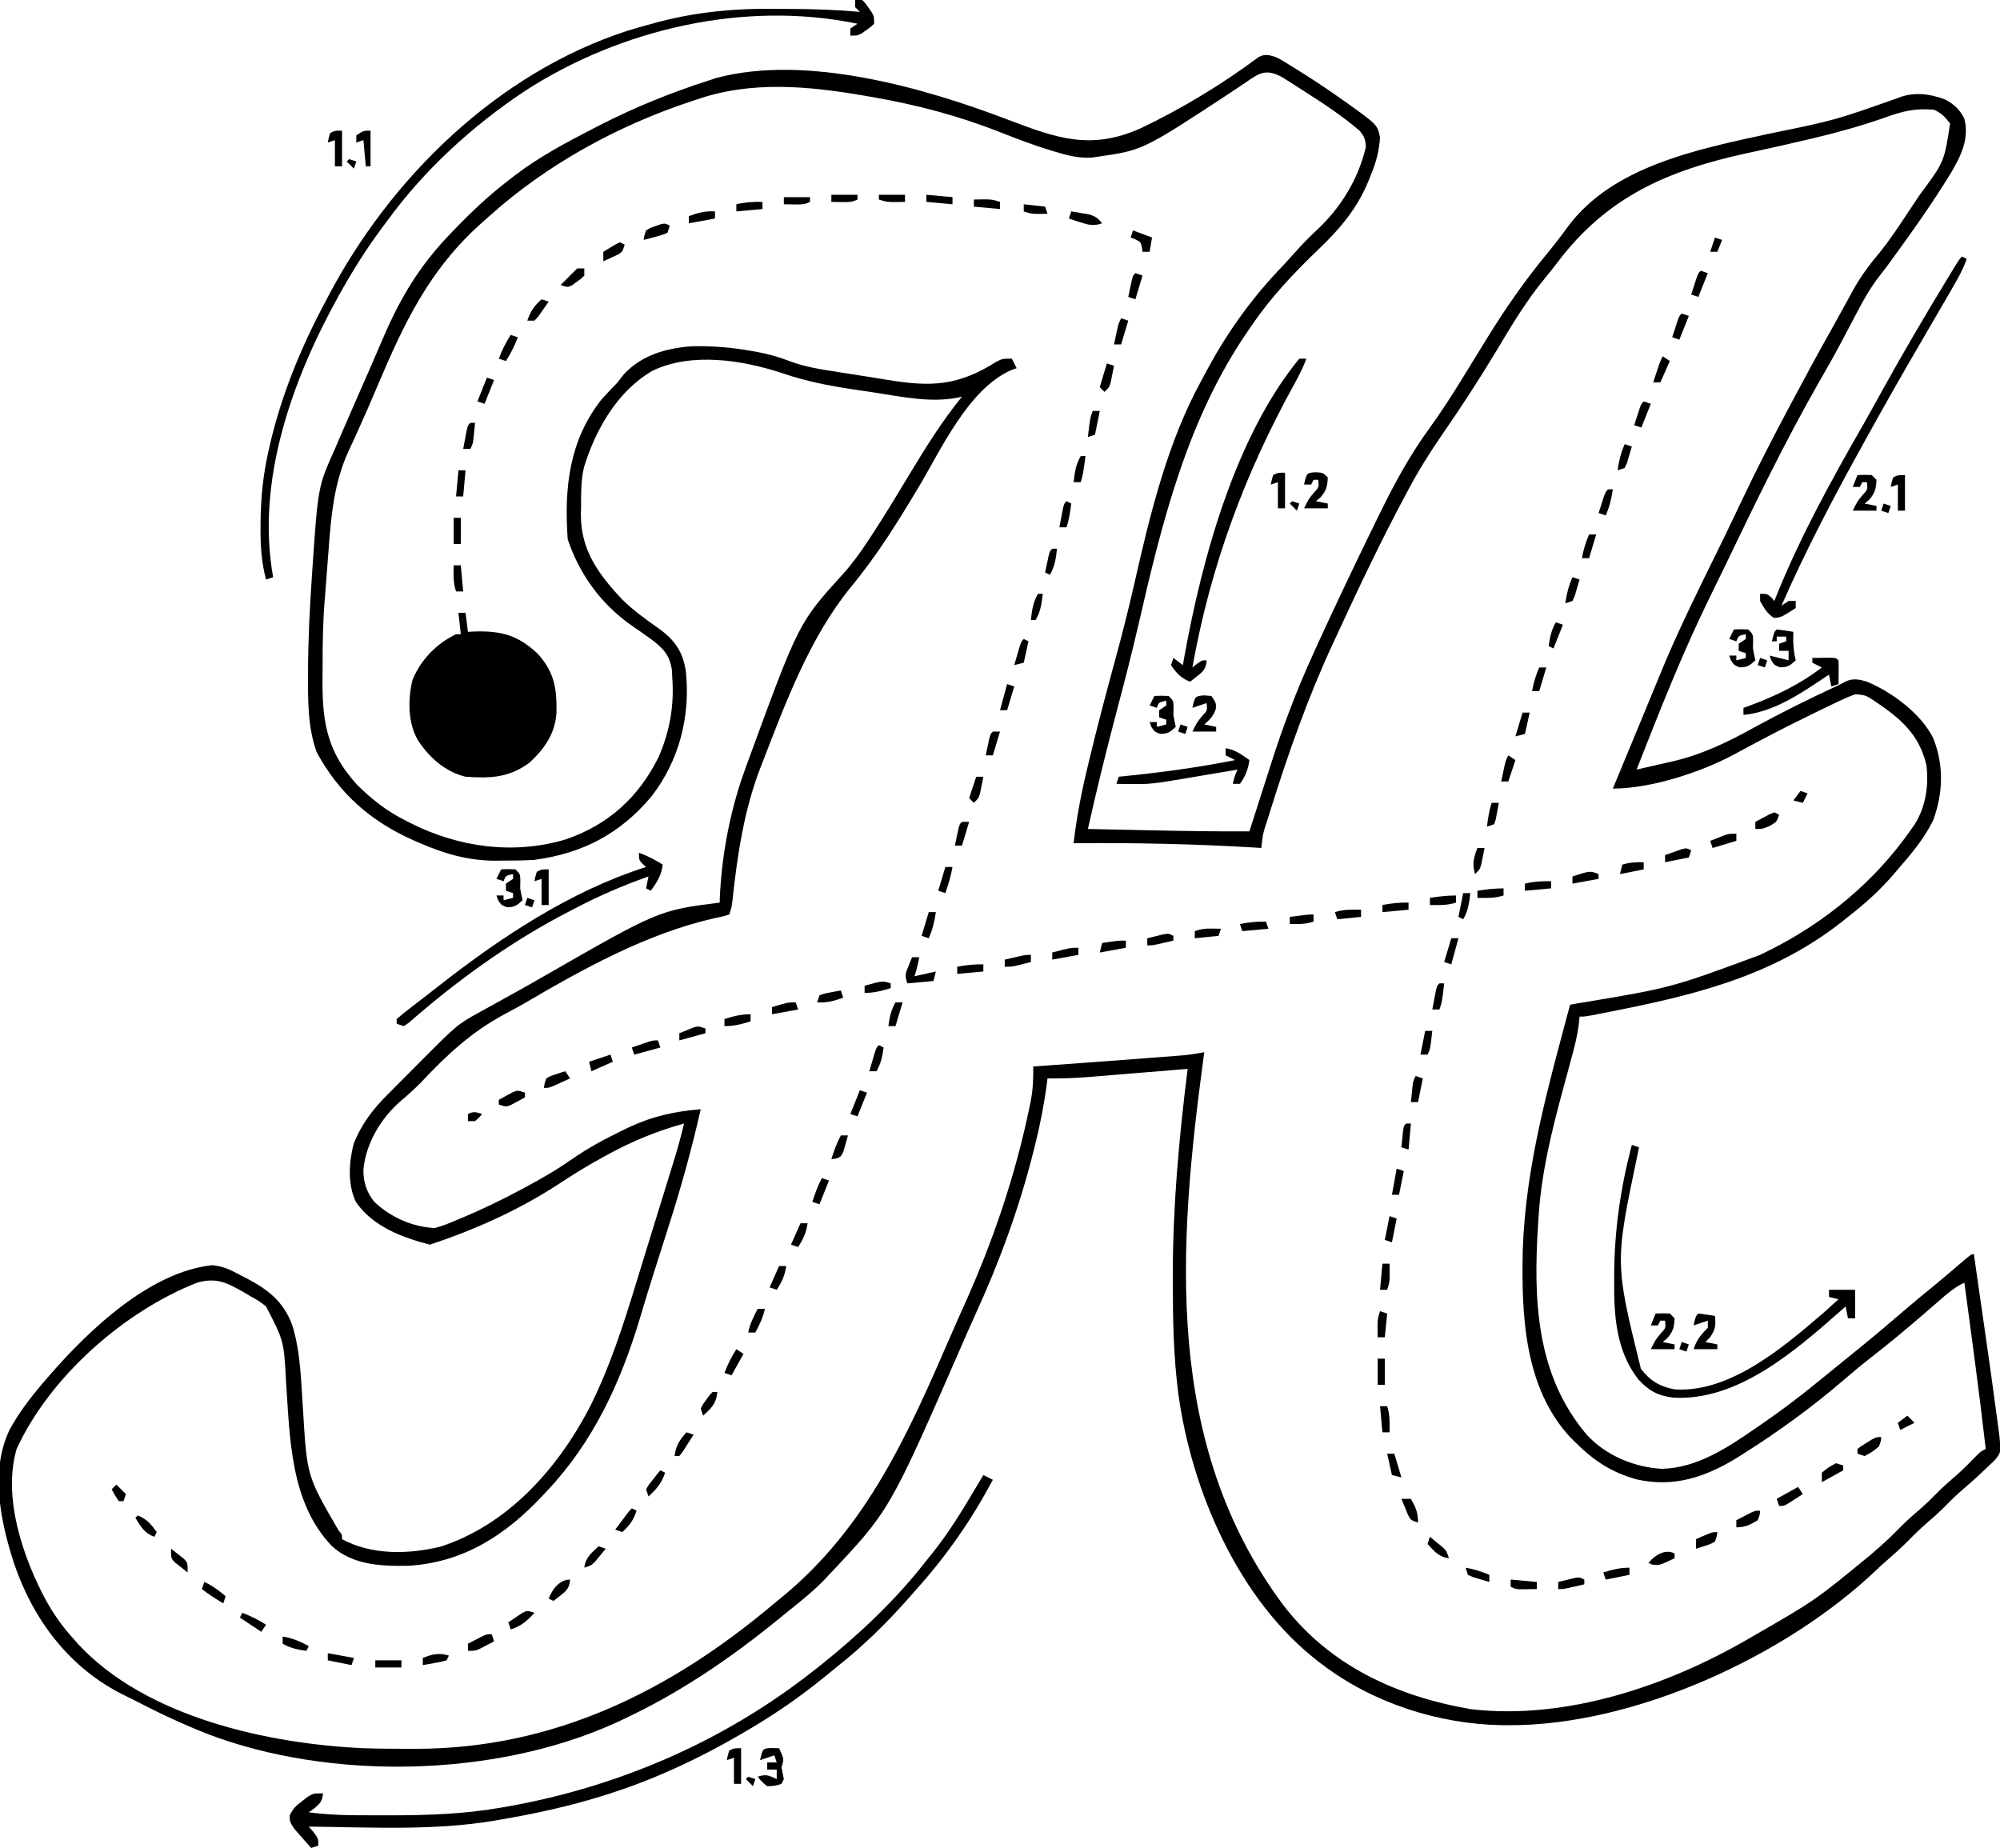 <?xml version="1.0" encoding="UTF-8"?>
<svg version="1.1" xmlns="http://www.w3.org/2000/svg" width="842" height="778">
<path d="M0 0 C1.95 0.933 1.95 0.933 3.828 2.082 C4.537 2.514 5.247 2.945 5.977 3.39 C6.727 3.859 7.477 4.329 8.25 4.812 C9.034 5.298 9.818 5.784 10.626 6.284 C16.253 9.809 21.756 13.495 27.188 17.312 C27.869 17.791 28.551 18.27 29.253 18.763 C42.964 28.558 42.964 28.558 44 34 C43.552 39.965 42.198 44.825 39.875 50.312 C39.604 50.995 39.334 51.678 39.055 52.381 C34.241 63.975 27.047 72.422 18.102 80.97 C7.693 90.947 -1.889 101.029 -10 113 C-10.695 114 -10.695 114 -11.404 115.021 C-36.983 151.996 -47.688 195.384 -57.632 238.65 C-60.399 250.664 -63.459 262.585 -66.625 274.5 C-71.076 291.265 -75.205 308.074 -79 325 C-72.209 325.145 -65.418 325.287 -58.626 325.427 C-56.324 325.475 -54.022 325.524 -51.72 325.573 C-38.145 325.862 -24.579 326.079 -11 326 C-10.809 325.4 -10.618 324.799 -10.422 324.181 C-8.391 317.798 -6.343 311.421 -4.286 305.047 C-3.526 302.683 -2.769 300.318 -2.018 297.952 C3.104 281.844 8.947 266.361 16 251 C16.595 249.684 17.189 248.368 17.783 247.052 C19.252 243.816 20.744 240.593 22.25 237.375 C23.058 235.643 23.058 235.643 23.883 233.876 C30.133 220.524 36.489 207.226 43 194 C43.547 192.884 44.093 191.768 44.656 190.618 C50.558 178.642 56.781 167.338 64.627 156.523 C69.216 150.197 73.445 143.705 77.562 137.062 C78.185 136.059 78.808 135.055 79.449 134.021 C82.498 129.087 85.526 124.141 88.555 119.195 C96.355 106.476 104.584 94.577 114.078 83.059 C117.143 79.334 120.082 75.561 122.912 71.655 C141.847 45.812 178.19 38.76 207.551 32.348 C235.333 26.667 235.333 26.667 261.945 17.289 C268.399 14.566 275.495 15.423 281.949 17.91 C285.699 19.903 288.118 22.173 290 26 C292.146 34.487 288.524 41.708 284.293 48.888 C276.465 61.676 267.777 73.917 258.938 86.02 C258.45 86.687 257.963 87.354 257.461 88.042 C256.508 89.319 255.535 90.582 254.541 91.827 C250.254 97.258 247.075 103.125 243.882 109.251 C242.244 112.394 240.582 115.525 238.922 118.656 C238.588 119.287 238.254 119.918 237.91 120.567 C234.952 126.134 231.835 131.602 228.688 137.062 C214.243 162.332 201.584 188.624 188.971 214.841 C186.987 218.964 184.983 223.075 182.953 227.176 C171.313 250.825 161.641 275.482 152 300 C155.921 299.122 159.836 298.219 163.75 297.312 C165.388 296.946 165.388 296.946 167.059 296.572 C179.494 293.666 190.195 288.548 201.312 282.375 C212.64 276.173 224.138 270.458 235.847 265.015 C237.281 264.339 238.696 263.623 240.09 262.868 C243.225 261.443 245.835 262.023 249 263 C259.425 267.308 271.993 276.547 277 287 C281.367 298.383 281.059 309.561 277 321 C273.296 328.883 267.659 335.453 262 342 C260.805 343.398 260.805 343.398 259.586 344.824 C253.897 351.298 247.82 356.748 241 362 C240.111 362.717 239.221 363.433 238.305 364.172 C208.467 387.61 174.592 395.354 138.172 402.461 C137.377 402.617 136.582 402.773 135.763 402.933 C130.24 404 130.24 404 128 404 C127.826 405.694 127.826 405.694 127.648 407.423 C127.054 412.152 125.897 416.641 124.637 421.23 C124.157 423.023 123.677 424.815 123.197 426.607 C122.45 429.376 121.699 432.144 120.947 434.911 C116.196 452.423 111.875 470.018 110.75 488.188 C110.676 489.284 110.601 490.38 110.524 491.509 C108.517 523.067 109.614 554.781 131 580 C138.942 588.7 151.042 593.777 162.688 594.375 C177.811 594.004 190.789 585.105 202.812 576.812 C204.251 575.825 204.251 575.825 205.719 574.817 C213.4 569.501 220.773 563.911 228 558 C229.339 556.916 230.679 555.833 232.02 554.75 C235.419 552 238.809 549.239 242.196 546.472 C243.783 545.177 245.373 543.887 246.965 542.598 C252.661 537.972 258.248 533.232 263.807 528.443 C268.207 524.659 272.675 520.968 277.184 517.312 C281.119 514.081 284.99 510.775 288.85 507.453 C292.892 504 292.892 504 294 504 C300.879 551.768 300.879 551.768 303.438 570.75 C303.601 571.947 303.764 573.144 303.933 574.377 C304.077 575.465 304.222 576.552 304.371 577.672 C304.494 578.591 304.617 579.509 304.744 580.456 C305.447 587.443 305.447 587.443 302.875 590.648 C301.452 591.998 301.452 591.998 300 593.375 C299.499 593.856 298.998 594.337 298.481 594.833 C295.025 598.126 291.459 601.291 287.828 604.391 C285.358 606.565 283.082 608.907 280.777 611.254 C278.934 613.065 277.022 614.753 275.062 616.438 C272.254 618.856 269.6 621.359 267 624 C263.822 627.221 260.534 630.234 257.094 633.172 C255.667 634.418 254.271 635.702 252.906 637.016 C214.828 673.268 150.893 702.676 97.812 702.312 C96.469 702.304 96.469 702.304 95.098 702.295 C68.599 701.822 41.199 693.011 20 677 C19.453 676.588 18.906 676.177 18.342 675.752 C-15.45 649.875 -35.279 603.994 -40.935 562.713 C-42.935 547.184 -43.238 531.635 -43.25 516 C-43.251 514.979 -43.253 513.958 -43.254 512.906 C-43.246 483.745 -40.632 454.913 -37 426 C-37.606 426.05 -38.213 426.1 -38.838 426.152 C-45.181 426.675 -51.524 427.194 -57.868 427.709 C-60.232 427.902 -62.595 428.096 -64.959 428.291 C-68.367 428.572 -71.775 428.849 -75.184 429.125 C-76.231 429.212 -77.278 429.3 -78.357 429.39 C-84.261 429.863 -90.077 430.086 -96 430 C-96.104 430.838 -96.209 431.676 -96.317 432.54 C-97.502 441.471 -99.233 450.137 -101.438 458.875 C-101.608 459.554 -101.778 460.234 -101.954 460.934 C-107.909 484.486 -116.132 507.051 -126.25 529.131 C-128.384 533.82 -130.437 538.544 -132.496 543.266 C-162.487 611.949 -162.487 611.949 -188 639 C-188.857 639.918 -188.857 639.918 -189.73 640.855 C-194.27 645.568 -199.294 649.64 -204.402 653.718 C-206.08 655.064 -207.745 656.423 -209.41 657.785 C-229.746 674.348 -251.167 688.921 -275 700 C-276.133 700.531 -277.266 701.062 -278.434 701.609 C-328.889 724.241 -397.647 725.696 -449.311 706.125 C-459.876 701.976 -470.116 697.185 -480.177 691.939 C-481.914 691.044 -483.67 690.185 -485.426 689.328 C-507.985 677.981 -523.091 657.787 -531.103 634.166 C-536.755 616.672 -541.292 595.344 -533 578 C-528.646 569.936 -522.991 562.899 -517 556 C-516.333 555.23 -516.333 555.23 -515.652 554.445 C-499.145 535.553 -473.665 511.372 -447.566 508.641 C-443.057 509.095 -439.89 510.629 -435.938 512.75 C-435.256 513.098 -434.575 513.446 -433.873 513.805 C-424.326 518.757 -417.632 523.767 -413.904 534.074 C-410.357 545.553 -410.245 558.2 -409.398 570.126 C-407.742 597.481 -407.742 597.481 -394.355 620.477 C-393 622 -393 622 -393 624 C-380.459 630.753 -365.195 630.407 -351.645 627.168 C-323.58 618.174 -302.547 594.733 -289.137 569.258 C-280.222 551.705 -274.385 533.302 -268.684 514.524 C-266.75 508.163 -264.78 501.812 -262.812 495.461 C-261.353 490.745 -259.895 486.029 -258.438 481.312 C-258.082 480.163 -257.727 479.014 -257.36 477.829 C-256.341 474.529 -255.324 471.227 -254.309 467.926 C-254.004 466.941 -253.699 465.956 -253.385 464.941 C-251.763 459.657 -250.285 454.376 -249 449 C-260.393 452.151 -270.627 456.342 -281 462 C-281.909 462.494 -281.909 462.494 -282.836 462.997 C-289.214 466.489 -295.379 470.223 -301.438 474.25 C-318.414 485.372 -336.789 493.596 -356 500 C-367.745 496.975 -380.051 492.379 -387.188 482 C-390.692 474.567 -390.155 465.408 -388.113 457.617 C-384.91 449.296 -379.866 442.774 -373.571 436.555 C-371.58 434.584 -369.609 432.592 -367.637 430.602 C-365.987 428.943 -364.337 427.284 -362.688 425.625 C-361.463 424.387 -361.463 424.387 -360.213 423.125 C-344.463 407.313 -344.463 407.313 -334.922 402.039 C-333.939 401.492 -332.956 400.946 -331.944 400.382 C-330.89 399.802 -329.836 399.222 -328.75 398.625 C-326.483 397.37 -324.216 396.115 -321.949 394.859 C-321.371 394.54 -320.792 394.22 -320.196 393.89 C-316.345 391.759 -312.521 389.587 -308.707 387.391 C-259.652 359.228 -259.652 359.228 -234 356 C-233.986 355.303 -233.972 354.605 -233.957 353.887 C-233.122 335.409 -229.443 316.338 -223 299 C-222.658 298.058 -222.316 297.115 -221.963 296.145 C-200.742 238.176 -200.742 238.176 -182.121 217.676 C-178.146 213.27 -174.807 208.648 -171.562 203.688 C-170.977 202.802 -170.391 201.917 -169.788 201.005 C-164.385 192.756 -159.299 184.321 -154.22 175.87 C-147.39 164.51 -140.399 153.283 -132 143 C-133.086 143.239 -133.086 143.239 -134.194 143.484 C-145.585 145.58 -157.389 143.028 -168.68 141.284 C-171.727 140.816 -174.777 140.371 -177.828 139.928 C-188.055 138.396 -197.793 136.504 -207.579 133.131 C-224.297 127.606 -245.676 124.174 -262.164 132.031 C-277.005 140.512 -286.219 156.75 -291.105 172.582 C-292.436 178.125 -292.368 183.702 -292.375 189.375 C-292.399 190.447 -292.424 191.52 -292.449 192.625 C-292.504 207.667 -285.008 217.832 -274.938 228.5 C-270.232 233.08 -264.95 236.898 -259.584 240.664 C-253.016 245.375 -249.645 250.162 -248.316 258.18 C-246.176 277.257 -250.977 296.192 -262.82 311.41 C-275.977 327.043 -291.68 335.27 -312 338 C-316.317 338.286 -320.612 338.325 -324.938 338.312 C-326.027 338.329 -327.117 338.345 -328.24 338.361 C-339.856 338.368 -349.924 335.435 -360.5 330.812 C-361.409 330.417 -362.317 330.022 -363.253 329.615 C-381.161 321.623 -394.419 309.859 -403.703 292.613 C-407.411 282.282 -407.366 271.23 -407.312 260.375 C-407.311 259.275 -407.311 259.275 -407.309 258.152 C-407.269 244.925 -406.593 231.756 -405.688 218.562 C-405.629 217.68 -405.57 216.798 -405.509 215.889 C-403.121 180.809 -403.121 180.809 -396 165 C-395.397 163.596 -394.797 162.191 -394.199 160.784 C-392.143 155.967 -390.043 151.17 -387.938 146.375 C-387.564 145.523 -387.19 144.672 -386.805 143.794 C-385.282 140.323 -383.759 136.851 -382.233 133.381 C-379.972 128.234 -377.742 123.076 -375.535 117.906 C-368.206 100.838 -359.979 87.346 -347 74 C-346.479 73.458 -345.957 72.916 -345.42 72.358 C-338.351 65.031 -331.108 58.187 -323 52 C-322.002 51.224 -321.005 50.448 -319.977 49.648 C-309.704 41.863 -298.438 35.882 -287 30 C-286.064 29.519 -285.129 29.037 -284.165 28.541 C-269.549 21.104 -254.609 15.03 -239 10 C-237.755 9.597 -236.51 9.193 -235.227 8.777 C-197.371 -1.271 -147.618 13.002 -112.188 26.562 C-91.909 34.281 -77.675 39.305 -56.84 30.04 C-39.611 21.855 -22.275 11.367 -7.022 -0.058 C-4.276 -1.337 -2.852 -0.899 0 0 Z M-12.438 10.625 C-13.957 11.65 -15.479 12.67 -17.004 13.688 C-17.812 14.229 -18.621 14.77 -19.454 15.328 C-55.935 39.28 -55.935 39.28 -75 42 C-75.776 42.112 -76.552 42.224 -77.352 42.34 C-82.766 42.711 -87.648 41.405 -92.797 39.867 C-93.542 39.646 -94.287 39.425 -95.055 39.198 C-102.323 36.989 -109.347 34.249 -116.41 31.466 C-133.656 24.729 -150.776 20.172 -169 17 C-170.245 16.78 -171.49 16.56 -172.773 16.333 C-196.747 12.227 -220.692 9.866 -244 18 C-244.648 18.214 -245.297 18.428 -245.965 18.648 C-277.009 28.933 -306.681 45.14 -331 67 C-332.064 67.94 -333.127 68.88 -334.191 69.82 C-356.43 89.634 -366.98 112.261 -378.397 139.22 C-380.901 145.131 -383.441 151.018 -386.105 156.859 C-386.603 157.957 -387.1 159.054 -387.612 160.185 C-388.542 162.23 -389.482 164.27 -390.435 166.303 C-396.344 179.36 -397.586 192.897 -398.625 207 C-398.747 208.552 -398.869 210.104 -398.992 211.656 C-399.289 215.418 -399.569 219.181 -399.845 222.945 C-399.986 224.82 -400.143 226.694 -400.301 228.568 C-401.037 237.612 -401.186 246.618 -401.185 255.687 C-401.188 258.195 -401.206 260.702 -401.225 263.209 C-401.288 280.827 -398.849 293.145 -386.539 306.516 C-380.429 312.494 -374.517 317.243 -366.875 321.125 C-365.639 321.764 -365.639 321.764 -364.378 322.416 C-344.13 332.669 -320.937 335.993 -298.828 329.387 C-280.925 323.256 -268.148 311.71 -259.75 294.75 C-254.981 283.885 -253.072 272.824 -254 261 C-254.039 260.064 -254.077 259.128 -254.117 258.164 C-254.984 251.988 -257.645 249.082 -262.427 245.42 C-265.271 243.362 -268.15 241.36 -271.044 239.374 C-283.927 230.324 -293.036 217.891 -298 203 C-299.529 181.496 -297.415 161.383 -283.656 144.047 C-281.492 141.638 -279.259 139.32 -277 137 C-276.133 135.906 -275.277 134.803 -274.438 133.688 C-266.972 125.456 -256.267 122.49 -245.469 121.762 C-236.99 121.603 -228.98 122.254 -220.625 123.75 C-219.735 123.907 -218.845 124.064 -217.928 124.225 C-213.335 125.111 -209.097 126.28 -204.738 127.98 C-198.166 130.47 -191.487 131.502 -184.562 132.562 C-183.232 132.773 -181.903 132.984 -180.573 133.196 C-177.937 133.614 -175.3 134.025 -172.662 134.432 C-169.444 134.931 -166.232 135.452 -163.02 135.984 C-144.79 138.963 -133.638 138.421 -117.664 128.391 C-115 127 -115 127 -111 127 C-110.34 128.32 -109.68 129.64 -109 131 C-110.1 131.389 -110.1 131.389 -111.223 131.785 C-129.224 139.659 -140.707 165.064 -150.185 180.969 C-158.984 195.662 -167.839 210.002 -178.812 223.176 C-196.087 244.409 -206.248 271.767 -216 297 C-216.324 297.828 -216.647 298.656 -216.981 299.509 C-223.796 317.221 -226.632 336.356 -228.641 355.156 C-229 358 -229 358 -230 361 C-232.859 361.887 -232.859 361.887 -236.75 362.688 C-264.879 369.144 -291.55 383.912 -316.26 398.426 C-319.002 400.001 -321.778 401.489 -324.574 402.965 C-338.618 410.545 -348.892 420.103 -359.738 431.676 C-362.447 434.459 -365.303 437 -368.277 439.495 C-376.667 446.823 -383.049 457.411 -384.016 468.602 C-383.982 473.742 -382.671 477.92 -379.438 481.945 C-372.761 488.371 -363.266 492.62 -354 493 C-350.712 492.172 -347.671 490.903 -344.562 489.562 C-343.684 489.196 -342.806 488.83 -341.901 488.453 C-333.744 485 -325.808 481.18 -318 477 C-317.34 476.648 -316.681 476.296 -316.001 475.934 C-309.365 472.366 -302.89 468.686 -296.712 464.365 C-289.861 459.578 -282.781 455.693 -275.25 452.062 C-274.304 451.602 -273.357 451.141 -272.383 450.667 C-262.335 445.941 -253.019 443.871 -242 443 C-245.848 460.092 -250.514 476.763 -255.875 493.438 C-256.95 496.81 -258.022 500.183 -259.094 503.556 C-259.79 505.744 -260.487 507.931 -261.185 510.118 C-263.383 517.015 -265.505 523.929 -267.566 530.867 C-275.648 557.985 -287.335 583.328 -307 604 C-307.546 604.584 -308.092 605.167 -308.654 605.769 C-324.153 622.267 -341.785 633.77 -364.953 635.18 C-376.343 635.448 -388.607 634.906 -397.309 626.867 C-414.903 608.435 -414.938 581.379 -416.602 557.311 C-417.478 540.575 -417.478 540.575 -425 526 C-428.003 523.701 -428.003 523.701 -431.375 521.812 C-432.476 521.159 -433.577 520.505 -434.711 519.832 C-441.903 515.826 -445.904 513.788 -454 516 C-484.85 528.122 -516.041 555.649 -530 586 C-536.028 606.601 -527.182 632.057 -517.509 649.998 C-514.233 655.846 -510.535 661.05 -506 666 C-505.337 666.754 -504.675 667.508 -503.992 668.285 C-475.425 699.013 -424.081 710.167 -384 712 C-377.502 712.209 -371.001 712.245 -364.5 712.25 C-363.621 712.251 -362.742 712.251 -361.837 712.252 C-303.837 712.182 -254.801 687.986 -211 651 C-210.002 650.187 -209.005 649.373 -207.977 648.535 C-172.023 619.071 -154.668 579.658 -136.571 537.897 C-134.738 533.673 -132.871 529.466 -130.977 525.27 C-118.848 498.354 -109.444 470.647 -103.5 441.688 C-103.34 440.912 -103.18 440.137 -103.014 439.339 C-102.086 434.477 -101.951 429.951 -102 425 C-100.889 424.92 -99.778 424.839 -98.633 424.756 C-72.469 422.868 -72.469 422.868 -46.312 420.875 C-44.84 420.762 -44.84 420.762 -43.338 420.647 C-41.989 420.539 -41.989 420.539 -40.613 420.43 C-39.858 420.37 -39.103 420.311 -38.325 420.25 C-35.528 419.949 -32.772 419.484 -30 419 C-30.105 419.77 -30.211 420.541 -30.32 421.334 C-41.072 500.905 -47.176 584.19 3.339 651.835 C22.925 677.37 51.209 690.239 82.375 695.578 C122.249 700.219 164.93 685.775 199 666 C199.852 665.508 200.705 665.017 201.583 664.51 C227.228 649.721 227.228 649.721 250 631 C251.368 629.804 252.743 628.616 254.125 627.438 C257.58 624.434 260.786 621.234 263.996 617.973 C266.582 615.427 269.315 613.08 272.066 610.715 C273.955 609.04 275.732 607.301 277.5 605.5 C280.509 602.436 283.686 599.638 286.941 596.84 C289.871 594.221 292.602 591.423 295.336 588.602 C297 587 297 587 299 586 C296.322 562.625 293.142 539.316 290 516 C285.975 517.883 282.879 520.524 279.562 523.438 C278.304 524.529 277.045 525.62 275.785 526.711 C274.834 527.538 274.834 527.538 273.864 528.382 C266.138 535.09 258.299 541.609 250.217 547.884 C246.342 550.905 242.591 554.037 238.875 557.25 C225.748 568.517 211.627 578.77 197 588 C195.414 589.002 195.414 589.002 193.797 590.023 C180.622 598.03 167.338 602.302 152 598.812 C141.266 595.834 133.861 590.847 126 583 C125.446 582.457 124.891 581.915 124.32 581.355 C104.559 560.259 103.501 529.384 104.082 502.177 C105.303 466.566 114.864 433.234 124 399 C124.944 398.825 125.888 398.649 126.86 398.469 C166.558 391.892 166.558 391.892 204 378 C205.415 377.303 206.831 376.607 208.246 375.91 C231.392 364.297 252.1 347.219 267 326 C267.709 324.998 268.418 323.997 269.148 322.965 C273.765 315.573 275.079 306.581 274 298 C270.86 284.874 262.917 278.335 252 271 C248.308 268.616 248.308 268.616 244.14 268.281 C241.616 269.129 239.281 270.186 236.879 271.336 C235.871 271.818 234.863 272.3 233.825 272.796 C232.748 273.317 231.672 273.838 230.562 274.375 C229.452 274.91 228.341 275.445 227.197 275.997 C219.963 279.504 212.799 283.127 205.688 286.875 C204.818 287.333 203.948 287.79 203.052 288.262 C199.565 290.101 196.088 291.952 192.629 293.844 C178.68 301.263 157.874 308 142 308 C146.571 296.948 151.151 285.899 155.743 274.855 C157.817 269.863 159.875 264.866 161.91 259.859 C169.041 242.458 177.346 225.654 185.659 208.797 C189.29 201.429 192.84 194.026 196.352 186.601 C202.682 173.264 209.428 160.149 216.375 147.125 C216.931 146.081 216.931 146.081 217.498 145.015 C222.804 135.051 228.16 125.119 233.716 115.292 C235.222 112.603 236.698 109.899 238.176 107.195 C239.304 105.151 240.433 103.107 241.562 101.062 C242.069 100.127 242.575 99.191 243.097 98.226 C246.392 92.304 250.153 87.269 254.517 82.096 C258.981 76.529 262.868 70.567 266.804 64.62 C268.254 62.432 269.716 60.252 271.18 58.072 C281.499 44.21 281.499 44.21 284 28 C281.925 25.291 280.31 23.587 277.188 22.188 C269.332 21.514 263.91 22.79 256.562 25.5 C246.715 28.951 236.827 31.711 226.688 34.125 C225.639 34.375 225.639 34.375 224.569 34.631 C216.064 36.651 207.534 38.547 198.987 40.386 C165.42 47.632 139.68 58.607 118.586 86.617 C116.91 88.833 115.193 90.998 113.414 93.133 C105.445 102.771 99.204 113.29 92.803 124.01 C85.623 135.919 78.047 147.572 70.125 159 C64.981 166.453 60.255 173.998 56 182 C55.525 182.885 55.051 183.77 54.562 184.682 C44.694 203.156 35.676 221.996 26.916 241.016 C26.049 242.893 25.177 244.768 24.303 246.642 C13.639 269.572 5.344 293.142 -2.188 317.25 C-2.574 318.488 -2.961 319.726 -3.36 321.001 C-5.304 326.898 -5.304 326.898 -6 333 C-6.942 332.939 -7.885 332.879 -8.855 332.816 C-34.184 331.294 -59.63 330.761 -85 331 C-83.766 319.986 -81.671 309.386 -79.062 298.625 C-78.87 297.819 -78.677 297.013 -78.479 296.182 C-75.131 282.179 -71.45 268.274 -67.662 254.385 C-64.672 243.423 -61.868 232.46 -59.375 221.375 C-52.84 192.539 -45.364 161.694 -30.958 135.727 C-30.021 134.038 -29.118 132.332 -28.215 130.625 C-19.721 115.043 -9.353 100.719 3 88 C5.285 85.512 7.54 82.996 9.801 80.487 C12.127 77.938 14.495 75.504 17.043 73.176 C27.248 63.77 34.788 51.656 38 38 C37.902 34.783 37.479 33.587 35.461 31.113 C28.423 25.037 20.82 19.995 13 15 C12.384 14.602 11.768 14.203 11.134 13.792 C9.387 12.664 7.633 11.548 5.875 10.438 C4.862 9.797 3.849 9.156 2.805 8.496 C-3.806 4.97 -6.531 6.457 -12.438 10.625 Z " fill="#000000" transform="translate(537,24)"/>
<path d="M0 0 C0.99 0 1.98 0 3 0 C3.33 2.64 3.66 5.28 4 8 C4.906 7.954 5.812 7.907 6.746 7.859 C18.008 7.526 24.919 9.373 33.207 17.066 C40.383 24.805 41.485 31.893 41.273 42.234 C40.644 50.909 36.282 57.175 30 63 C21.483 69.415 13.44 69.758 3 69 C-5.439 66.976 -12.281 60.978 -16.938 53.812 C-21.342 46.481 -21.311 36.466 -19.352 28.297 C-15.864 19.772 -9.293 12.965 -1 9 C-0.34 9 0.32 9 1 9 C0.67 6.03 0.34 3.06 0 0 Z " fill="#000000" transform="translate(193,258)"/>
<path d="M0 0 C1.98 0.99 1.98 0.99 4 2 C-4.821 18.55 -15.151 33.492 -27.646 47.483 C-28.873 48.858 -30.086 50.245 -31.297 51.633 C-40.74 62.352 -50.77 72.166 -62 81 C-63.166 81.954 -64.33 82.909 -65.492 83.867 C-73.978 90.827 -82.681 97.201 -92 103 C-92.684 103.426 -93.369 103.852 -94.074 104.291 C-113.788 116.41 -134.93 126.946 -157 134 C-158.208 134.387 -158.208 134.387 -159.439 134.783 C-173.725 139.281 -188.241 142.493 -203 145 C-203.948 145.167 -204.895 145.333 -205.872 145.505 C-231.553 149.801 -258.065 148.28 -284 148 C-283.01 149.145 -283.01 149.145 -282 150.312 C-280 153 -280 153 -280 156 C-280.99 156.33 -281.98 156.66 -283 157 C-284.539 155.287 -286.056 153.554 -287.562 151.812 C-288.409 150.85 -289.256 149.887 -290.129 148.895 C-292 146 -292 146 -292.047 143.375 C-290.739 140.409 -289.271 139.129 -286.688 137.188 C-285.908 136.583 -285.128 135.978 -284.324 135.355 C-282 134 -282 134 -278 134 C-278.349 137.255 -279.021 138.019 -281.562 140.25 C-282.367 140.827 -283.171 141.405 -284 142 C-277.626 142.802 -271.394 143.171 -264.973 143.203 C-264.034 143.21 -263.096 143.217 -262.13 143.224 C-259.107 143.242 -256.085 143.248 -253.062 143.25 C-252.03 143.251 -250.997 143.251 -249.933 143.252 C-234.094 143.236 -218.637 142.754 -203 140 C-201.516 139.743 -201.516 139.743 -200.002 139.48 C-152.876 131.034 -108.571 111.748 -71 82 C-70.007 81.22 -69.015 80.44 -67.992 79.637 C-51.967 66.785 -36.572 52.271 -24 36 C-22.822 34.548 -22.822 34.548 -21.621 33.066 C-14.533 24.243 -8.752 14.73 -3 5 C-2.001 3.333 -1.001 1.666 0 0 Z " fill="#000000" transform="translate(414,621)"/>
<path d="M0 0 C0.99 0 1.98 0 3 0 C4.387 1.426 4.387 1.426 5.688 3.312 C6.124 3.927 6.561 4.542 7.012 5.176 C8 7 8 7 8 10 C6.574 11.387 6.574 11.387 4.688 12.688 C4.073 13.124 3.458 13.561 2.824 14.012 C1 15 1 15 -2 15 C-2 14.01 -2 13.02 -2 12 C-1.01 11.34 -0.02 10.68 1 10 C-46.502 0.096 -98.791 12.205 -139.113 38.371 C-161.258 53.118 -181.321 71.458 -197 93 C-197.856 94.15 -198.713 95.3 -199.57 96.449 C-205.61 104.638 -211.013 113.133 -216 122 C-216.435 122.772 -216.869 123.544 -217.317 124.339 C-236.802 159.343 -252.377 202.366 -245 243 C-245.99 243.33 -246.98 243.66 -248 244 C-249.899 236.781 -250.351 230.075 -250.312 222.625 C-250.307 221.477 -250.301 220.33 -250.295 219.147 C-250.155 209.187 -249.184 199.713 -247 190 C-246.812 189.161 -246.624 188.322 -246.43 187.458 C-241.512 166.32 -233.256 146.093 -223 127 C-222.629 126.294 -222.259 125.587 -221.877 124.859 C-195.52 74.689 -150.609 30.8 -96 13 C-92.227 11.842 -88.436 10.774 -84.625 9.75 C-83.766 9.516 -82.906 9.282 -82.021 9.04 C-66.403 5.056 -50.824 3.526 -34.743 3.719 C-32.105 3.75 -29.467 3.76 -26.828 3.766 C-17.177 3.81 -7.617 4.143 2 5 C1.01 4.01 1.01 4.01 0 3 C0 2.01 0 1.02 0 0 Z " fill="#000000" transform="translate(360,0)"/>
<path d="M0 0 C0.99 0.33 1.98 0.66 3 1 C2.859 1.758 2.718 2.516 2.573 3.297 C-7.193 49.656 -7.193 49.656 3.812 94.25 C7.641 99.265 11.848 101.824 18.125 102.938 C41.531 104.437 64.273 84.795 80.887 70.52 C82.941 68.697 84.982 66.863 87 65 C85.02 64.505 85.02 64.505 83 64 C83 63.01 83 62.02 83 61 C86.63 61 90.26 61 94 61 C94 64.96 94 68.92 94 73 C93.01 73 92.02 73 91 73 C90.67 71.35 90.34 69.7 90 68 C89.198 68.715 88.396 69.431 87.57 70.168 C68.518 86.952 44.461 107.873 17.578 106.414 C11.025 105.656 7.197 103.536 2.75 98.75 C-6.71 86.573 -7.564 71.718 -7.438 56.812 C-7.435 56.082 -7.433 55.351 -7.431 54.599 C-7.347 35.985 -4.745 18.008 0 0 Z " fill="#000000" transform="translate(687,482)"/>
<path d="M0 0 C0.99 0.495 0.99 0.495 2 1 C0.21 6.111 -2.55 10.644 -5.25 15.312 C-5.779 16.233 -6.307 17.153 -6.852 18.101 C-10.254 24.009 -13.691 29.897 -17.136 35.781 C-24.931 49.092 -32.529 62.504 -40 76 C-40.513 76.925 -41.025 77.85 -41.554 78.803 C-53.901 101.119 -65.777 123.623 -76 147 C-74.515 146.01 -74.515 146.01 -73 145 C-72.01 145 -71.02 145 -70 145 C-70 145.99 -70 146.98 -70 148 C-76.234 151.956 -76.234 151.956 -79.188 152.125 C-82.072 150.335 -83.365 147.919 -85 145 C-85 144.01 -85 143.02 -85 142 C-82 142 -82 142 -80.312 143.5 C-79.663 144.243 -79.663 144.243 -79 145 C-78.548 143.867 -78.095 142.734 -77.629 141.566 C-67.61 117.088 -54.822 93.81 -41.655 70.908 C-39.202 66.599 -36.812 62.255 -34.417 57.913 C-25.238 41.273 -15.634 24.918 -5.75 8.688 C-5.284 7.922 -4.817 7.156 -4.337 6.367 C-1.124 1.124 -1.124 1.124 0 0 Z " fill="#000000" transform="translate(826,108)"/>
<path d="M0 0 C0.99 0 1.98 0 3 0 C1.601 3.711 -0.083 7.1 -2.02 10.559 C-22.985 48.509 -37.366 87.238 -45 130 C-44.381 129.505 -43.763 129.01 -43.125 128.5 C-41 127 -41 127 -39 127 C-39.176 129.379 -39.697 130.702 -41.402 132.379 C-42.906 133.621 -44.451 134.814 -46 136 C-49.787 134.512 -51.774 132.38 -54 129 C-53.67 128.01 -53.34 127.02 -53 126 C-51.68 126.99 -50.36 127.98 -49 129 C-48.781 127.751 -48.562 126.502 -48.336 125.215 C-40.948 84.191 -26.912 32.745 0 0 Z " fill="#000000" transform="translate(547,151)"/>
<path d="M0 0 C3.594 1.335 6.755 2.96 10 5 C9.469 9.515 7.634 12.347 5 16 C4.01 15.505 4.01 15.505 3 15 C3.33 13.35 3.66 11.7 4 10 C-7.122 13.905 -17.585 18.489 -28 24 C-28.677 24.35 -29.354 24.7 -30.051 25.06 C-51.916 36.391 -72.585 50.929 -91.375 66.836 C-92.365 67.674 -93.355 68.512 -94.375 69.375 C-95.208 70.105 -96.04 70.834 -96.898 71.586 C-97.939 72.286 -97.939 72.286 -99 73 C-99.99 72.67 -100.98 72.34 -102 72 C-102 71.34 -102 70.68 -102 70 C-99.974 68.251 -97.941 66.617 -95.812 65 C-95.175 64.509 -94.537 64.017 -93.88 63.511 C-92.557 62.493 -91.232 61.477 -89.906 60.464 C-88.207 59.159 -86.522 57.839 -84.844 56.508 C-58.692 35.951 -28.979 16.135 3 6 C2.505 5.567 2.01 5.134 1.5 4.688 C0 3 0 3 0 0 Z " fill="#000000" transform="translate(269,359)"/>
<path d="M0 0 C3.995 0.615 6.745 2.706 10 5 C9.438 8.936 8.383 11.792 6 15 C5.01 15 4.02 15 3 15 C3.506 12.831 4 11 5 9 C3.708 9.219 3.708 9.219 2.389 9.443 C-0.848 9.991 -4.085 10.537 -7.323 11.081 C-8.717 11.316 -10.11 11.552 -11.504 11.788 C-31.415 15.168 -31.415 15.168 -40.562 15.062 C-41.595 15.053 -42.628 15.044 -43.691 15.035 C-44.834 15.018 -44.834 15.018 -46 15 C-45.67 14.01 -45.34 13.02 -45 12 C-44.297 11.93 -43.595 11.86 -42.871 11.788 C-27.09 10.192 -11.557 8.099 4 5 C2.68 4.34 1.36 3.68 0 3 C0 2.01 0 1.02 0 0 Z " fill="#000000" transform="translate(516,315)"/>
<path d="M0 0 C1.646 -0.027 3.292 -0.046 4.938 -0.062 C6.312 -0.08 6.312 -0.08 7.715 -0.098 C10 0 10 0 11 1 C11.072 2.686 11.084 4.375 11.062 6.062 C11.053 6.982 11.044 7.901 11.035 8.848 C11.024 9.558 11.012 10.268 11 11 C10.01 11.33 9.02 11.66 8 12 C7.505 9.525 7.505 9.525 7 7 C5.745 7.853 5.745 7.853 4.465 8.723 C-5.733 15.534 -16.565 22.73 -29 24 C-29 23.01 -29 22.02 -29 21 C-28.212 20.72 -27.425 20.441 -26.613 20.152 C-15.638 16.113 -5.317 11.15 4 4 C2.68 3.34 1.36 2.68 0 2 C0 1.34 0 0.68 0 0 Z " fill="#000000" transform="translate(763,277)"/>
<path d="M0 0 C1.454 0.031 1.454 0.031 2.938 0.062 C5.062 4.688 5.062 4.688 3.938 8.062 C4.263 9.731 4.596 11.397 4.938 13.062 C4.607 13.723 4.277 14.383 3.938 15.062 C1.125 15.938 1.125 15.938 -2.062 16.062 C-4.438 14.125 -4.438 14.125 -6.062 12.062 C-2.439 10.855 -1.421 11.519 1.938 13.062 C1.938 11.742 1.938 10.422 1.938 9.062 C0.618 9.062 -0.703 9.062 -2.062 9.062 C-2.062 8.072 -2.062 7.082 -2.062 6.062 C-0.743 6.062 0.578 6.062 1.938 6.062 C1.607 5.072 1.278 4.082 0.938 3.062 C-1.042 3.723 -3.022 4.383 -5.062 5.062 C-3.938 0.08 -3.938 0.08 0 0 Z " fill="#000000" transform="translate(325.062,735.938)"/>
<path d="M0 0 C2.875 -0.125 2.875 -0.125 6 0 C8 2 8 2 8.062 4.812 C8.042 5.864 8.021 6.916 8 8 C8.291 9.675 8.611 11.346 9 13 C6.671 15.157 5.609 16.015 2.375 15.938 C0 15 0 15 -1.312 12.938 C-1.539 12.298 -1.766 11.659 -2 11 C-1.01 11 -0.02 11 1 11 C1 11.66 1 12.32 1 13 C2.32 12.67 3.64 12.34 5 12 C5 11.34 5 10.68 5 10 C4.01 9.67 3.02 9.34 2 9 C2 8.01 2 7.02 2 6 C2.99 5.34 3.98 4.68 5 4 C5 3.34 5 2.68 5 2 C1.882 2.646 1.882 2.646 1 5 C0.01 4.67 -0.98 4.34 -2 4 C-1.34 2.68 -0.68 1.36 0 0 Z " fill="#000000" transform="translate(211,366)"/>
<path d="M0 0 C2.875 -0.125 2.875 -0.125 6 0 C8 2 8 2 8.062 4.812 C8.042 5.864 8.021 6.916 8 8 C8.291 9.675 8.611 11.346 9 13 C6.671 15.157 5.609 16.015 2.375 15.938 C0 15 0 15 -1.312 12.938 C-1.539 12.298 -1.766 11.659 -2 11 C-1.01 11 -0.02 11 1 11 C1 11.66 1 12.32 1 13 C2.32 12.67 3.64 12.34 5 12 C5 11.34 5 10.68 5 10 C4.01 9.67 3.02 9.34 2 9 C2 8.01 2 7.02 2 6 C2.99 5.34 3.98 4.68 5 4 C5 3.34 5 2.68 5 2 C1.882 2.646 1.882 2.646 1 5 C0.01 4.67 -0.98 4.34 -2 4 C-1.34 2.68 -0.68 1.36 0 0 Z " fill="#000000" transform="translate(486,293)"/>
<path d="M0 0 C2.875 -0.125 2.875 -0.125 6 0 C8 2 8 2 8.062 4.812 C8.042 5.864 8.021 6.916 8 8 C8.291 9.675 8.611 11.346 9 13 C6.671 15.157 5.609 16.015 2.375 15.938 C0 15 0 15 -1.312 12.938 C-1.539 12.298 -1.766 11.659 -2 11 C-1.01 11 -0.02 11 1 11 C1 11.66 1 12.32 1 13 C2.32 12.67 3.64 12.34 5 12 C5 11.34 5 10.68 5 10 C4.01 9.67 3.02 9.34 2 9 C2 8.01 2 7.02 2 6 C2.99 5.34 3.98 4.68 5 4 C5 3.34 5 2.68 5 2 C1.882 2.646 1.882 2.646 1 5 C0.01 4.67 -0.98 4.34 -2 4 C-1.34 2.68 -0.68 1.36 0 0 Z " fill="#000000" transform="translate(730,265)"/>
<path d="M0 0 C2.339 0.287 4.674 0.619 7 1 C6.979 2.052 6.959 3.104 6.938 4.188 C6.989 7.327 7.265 9.969 8 13 C5.671 15.157 4.609 16.015 1.375 15.938 C-1 15 -1 15 -2.312 12.938 C-2.539 12.298 -2.766 11.659 -3 11 C-0.333 11.667 2.333 12.333 5 13 C5 11.68 5 10.36 5 9 C3.68 9 2.36 9 1 9 C1 8.01 1 7.02 1 6 C1.99 5.67 2.98 5.34 4 5 C4 4.34 4 3.68 4 3 C2.68 3 1.36 3 0 3 C0 3.66 0 4.32 0 5 C-0.66 5 -1.32 5 -2 5 C-1.125 1.125 -1.125 1.125 0 0 Z " fill="#000000" transform="translate(748,265)"/>
<path d="M0 0 C1.011 0.083 2.021 0.165 3.062 0.25 C5.062 3.25 5.062 3.25 4.938 5.688 C3.899 8.728 2.461 10.161 0.062 12.25 C1.712 12.58 3.362 12.91 5.062 13.25 C5.062 13.91 5.062 14.57 5.062 15.25 C1.762 15.25 -1.538 15.25 -4.938 15.25 C-2.938 11.25 -2.938 11.25 -0.812 8.688 C1.367 6.366 1.367 6.366 1.062 3.25 C-0.917 3.91 -2.897 4.57 -4.938 5.25 C-3.826 0.326 -3.826 0.326 0 0 Z " fill="#000000" transform="translate(506.938,292.75)"/>
<path d="M0 0 C3.062 0.188 3.062 0.188 5.062 2.188 C4.9 5.924 4.475 7.713 2 10.562 C1.361 11.099 0.721 11.635 0.062 12.188 C1.712 12.518 3.362 12.848 5.062 13.188 C5.062 13.848 5.062 14.508 5.062 15.188 C1.762 15.188 -1.538 15.188 -4.938 15.188 C-2.938 11.188 -2.938 11.188 -0.812 8.625 C1.367 6.304 1.367 6.304 1.062 3.188 C0.403 3.188 -0.258 3.188 -0.938 3.188 C-1.268 3.848 -1.597 4.508 -1.938 5.188 C-2.928 5.188 -3.917 5.188 -4.938 5.188 C-3.821 0.244 -3.821 0.244 0 0 Z " fill="#000000" transform="translate(553.938,198.812)"/>
<path d="M0 0 C2.875 -0.125 2.875 -0.125 6 0 C6.66 0.66 7.32 1.32 8 2 C7.838 5.736 7.412 7.525 4.938 10.375 C4.298 10.911 3.659 11.447 3 12 C4.65 12.33 6.3 12.66 8 13 C8 13.66 8 14.32 8 15 C4.7 15 1.4 15 -2 15 C0 11 0 11 2.125 8.438 C4.305 6.116 4.305 6.116 4 3 C3.34 3 2.68 3 2 3 C1.67 3.66 1.34 4.32 1 5 C0.01 5 -0.98 5 -2 5 C-1.34 3.35 -0.68 1.7 0 0 Z " fill="#000000" transform="translate(697,553)"/>
<path d="M0 0 C2.875 -0.125 2.875 -0.125 6 0 C6.66 0.66 7.32 1.32 8 2 C7.838 5.736 7.412 7.525 4.938 10.375 C4.298 10.911 3.659 11.447 3 12 C4.65 12.33 6.3 12.66 8 13 C8 13.66 8 14.32 8 15 C4.7 15 1.4 15 -2 15 C0 11 0 11 2.125 8.438 C4.305 6.116 4.305 6.116 4 3 C3.34 3 2.68 3 2 3 C1.67 3.66 1.34 4.32 1 5 C0.01 5 -0.98 5 -2 5 C-1.34 3.35 -0.68 1.7 0 0 Z " fill="#000000" transform="translate(782,200)"/>
<path d="M0 0 C2.339 0.287 4.674 0.619 7 1 C7.366 4.938 7.302 6.565 5 9.875 C4.34 10.576 3.68 11.277 3 12 C4.65 12.33 6.3 12.66 8 13 C8 13.66 8 14.32 8 15 C4.7 15 1.4 15 -2 15 C-0.668 11.005 1.058 8.942 4 6 C4 5.01 4 4.02 4 3 C2.02 3.66 0.04 4.32 -2 5 C-1.125 1.125 -1.125 1.125 0 0 Z " fill="#000000" transform="translate(715,553)"/>
<path d="M0 0 C0.99 0 1.98 0 3 0 C2.477 2.763 1.891 5.326 1 8 C3.97 7.34 6.94 6.68 10 6 C9.67 7.32 9.34 8.64 9 10 C5.37 10.33 1.74 10.66 -2 11 C-3.136 7.591 -2.867 6.997 -1.562 3.812 C-1.131 2.739 -1.131 2.739 -0.691 1.645 C-0.463 1.102 -0.235 0.559 0 0 Z " fill="#000000" transform="translate(384,403)"/>
<path d="M0 0 C0 4.95 0 9.9 0 15 C-0.99 15 -1.98 15 -3 15 C-3 11.37 -3 7.74 -3 4 C-3.99 4.33 -4.98 4.66 -6 5 C-5.625 3.062 -5.625 3.062 -5 1 C-3 0 -3 0 0 0 Z " fill="#000000" transform="translate(312,736)"/>
<path d="M0 0 C0 4.95 0 9.9 0 15 C-0.99 15 -1.98 15 -3 15 C-3 11.37 -3 7.74 -3 4 C-3.99 4.33 -4.98 4.66 -6 5 C-5.625 3.062 -5.625 3.062 -5 1 C-3 0 -3 0 0 0 Z " fill="#000000" transform="translate(231,366)"/>
<path d="M0 0 C0 4.95 0 9.9 0 15 C-0.99 15 -1.98 15 -3 15 C-3 11.37 -3 7.74 -3 4 C-3.99 4.33 -4.98 4.66 -6 5 C-5.625 3.062 -5.625 3.062 -5 1 C-3 0 -3 0 0 0 Z " fill="#000000" transform="translate(802,200)"/>
<path d="M0 0 C0 4.95 0 9.9 0 15 C-0.99 15 -1.98 15 -3 15 C-3 11.37 -3 7.74 -3 4 C-3.99 4.33 -4.98 4.66 -6 5 C-5.625 3.062 -5.625 3.062 -5 1 C-3 0 -3 0 0 0 Z " fill="#000000" transform="translate(541,199)"/>
<path d="M0 0 C0 4.95 0 9.9 0 15 C-0.99 15 -1.98 15 -3 15 C-3 11.37 -3 7.74 -3 4 C-3.99 4.33 -4.98 4.66 -6 5 C-5.625 3.062 -5.625 3.062 -5 1 C-3 0 -3 0 0 0 Z " fill="#000000" transform="translate(144,55)"/>
<path d="M0 0 C0 4.95 0 9.9 0 15 C-0.66 15 -1.32 15 -2 15 C-2.33 11.37 -2.66 7.74 -3 4 C-3.99 4.33 -4.98 4.66 -6 5 C-6 4.01 -6 3.02 -6 2 C-3 0 -3 0 0 0 Z " fill="#000000" transform="translate(156,55)"/>
<path d="M0 0 C1.607 0.256 3.21 0.531 4.812 0.812 C6.152 1.039 6.152 1.039 7.52 1.27 C10.183 2.054 11.257 2.886 13 5 C9.453 6.251 7.277 5.723 3.75 4.562 C2.858 4.275 1.966 3.988 1.047 3.691 C0.371 3.463 -0.304 3.235 -1 3 C-0.67 2.01 -0.34 1.02 0 0 Z " fill="#000000" transform="translate(451,89)"/>
<path d="M0 0 C2.64 0.99 5.28 1.98 8 3 C7.67 4.98 7.34 6.96 7 9 C6.01 9 5.02 9 4 9 C3.876 8.072 3.876 8.072 3.75 7.125 C3.187 4.816 3.187 4.816 0.938 3.75 C0.298 3.502 -0.341 3.255 -1 3 C-0.67 2.01 -0.34 1.02 0 0 Z " fill="#000000" transform="translate(477,97)"/>
<path d="M0 0 C0.33 0.99 0.66 1.98 1 3 C-0.267 3.674 -1.539 4.339 -2.812 5 C-3.52 5.371 -4.228 5.742 -4.957 6.125 C-7 7 -7 7 -10 7 C-10 6.01 -10 5.02 -10 4 C-8.711 3.328 -7.419 2.663 -6.125 2 C-5.406 1.629 -4.686 1.258 -3.945 0.875 C-2 0 -2 0 0 0 Z " fill="#000000" transform="translate(207,688)"/>
<path d="M0 0 C3.436 1.527 6.119 3.599 9 6 C8.67 6.99 8.34 7.98 8 9 C4.849 7.162 1.88 5.24 -1 3 C-0.67 2.01 -0.34 1.02 0 0 Z " fill="#000000" transform="translate(86,666)"/>
<path d="M0 0 C-0.125 1.75 -0.125 1.75 -1 4 C-3.875 6.312 -3.875 6.312 -7 8 C-7.99 7.67 -8.98 7.34 -10 7 C-10 6.34 -10 5.68 -10 5 C-8.32 3.711 -8.32 3.711 -6.125 2.375 C-5.406 1.929 -4.686 1.483 -3.945 1.023 C-2 0 -2 0 0 0 Z " fill="#000000" transform="translate(792,605)"/>
<path d="M0 0 C0 0.66 0 1.32 0 2 C-1.264 2.7 -2.537 3.384 -3.812 4.062 C-4.52 4.445 -5.228 4.828 -5.957 5.223 C-8 6 -8 6 -11 5 C-11 4.34 -11 3.68 -11 3 C-9.736 2.3 -8.463 1.616 -7.188 0.938 C-6.48 0.555 -5.772 0.172 -5.043 -0.223 C-3 -1 -3 -1 0 0 Z " fill="#000000" transform="translate(221,460)"/>
<path d="M0 0 C-0.33 0.99 -0.66 1.98 -1 3 C-3.285 3.949 -3.285 3.949 -6.062 4.688 C-7.441 5.065 -7.441 5.065 -8.848 5.449 C-9.558 5.631 -10.268 5.813 -11 6 C-10.746 4.113 -10.746 4.113 -10 2 C-8.223 0.918 -8.223 0.918 -6.062 0.188 C-5.352 -0.066 -4.642 -0.32 -3.91 -0.582 C-2 -1 -2 -1 0 0 Z " fill="#000000" transform="translate(282,95)"/>
<path d="M0 0 C-3.126 3.394 -5.565 5.606 -10 7 C-10.33 6.01 -10.66 5.02 -11 4 C-9.738 3.133 -8.465 2.282 -7.188 1.438 C-6.48 0.962 -5.772 0.486 -5.043 -0.004 C-3 -1 -3 -1 0 0 Z " fill="#000000" transform="translate(225,679)"/>
<path d="M0 0 C-0.176 2.379 -0.697 3.702 -2.402 5.379 C-3.906 6.621 -5.451 7.814 -7 9 C-7.66 8.67 -8.32 8.34 -9 8 C-7.474 4.115 -4.498 0 0 0 Z " fill="#000000" transform="translate(240,665)"/>
<path d="M0 0 C-0.125 1.812 -0.125 1.812 -1 4 C-4.209 5.953 -6.221 7 -10 7 C-10 6.01 -10 5.02 -10 4 C-8.711 3.328 -7.419 2.663 -6.125 2 C-5.406 1.629 -4.686 1.258 -3.945 0.875 C-2 0 -2 0 0 0 Z " fill="#000000" transform="translate(741,636)"/>
<path d="M0 0 C0.66 0.33 1.32 0.66 2 1 C0.688 4.937 -0.919 7.227 -4 10 C-4.99 9.67 -5.98 9.34 -7 9 C-6.022 7.687 -5.042 6.374 -4.062 5.062 C-3.517 4.332 -2.972 3.601 -2.41 2.848 C-1 1 -1 1 0 0 Z " fill="#000000" transform="translate(266,635)"/>
<path d="M0 0 C0.66 0.33 1.32 0.66 2 1 C0.606 5.435 -1.606 7.874 -5 11 C-5.33 10.01 -5.66 9.02 -6 8 C-4.785 5.957 -4.785 5.957 -3.062 3.812 C-2.497 3.097 -1.931 2.382 -1.348 1.645 C-0.903 1.102 -0.458 0.559 0 0 Z " fill="#000000" transform="translate(278,619)"/>
<path d="M0 0 C0.99 0.66 1.98 1.32 3 2 C1.35 4.97 -0.3 7.94 -2 11 C-2.99 10.67 -3.98 10.34 -5 10 C-3.665 6.406 -2.04 3.245 0 0 Z " fill="#000000" transform="translate(310,568)"/>
<path d="M0 0 C0.66 0.99 1.32 1.98 2 3 C0.544 3.671 -0.915 4.337 -2.375 5 C-3.593 5.557 -3.593 5.557 -4.836 6.125 C-7 7 -7 7 -9 7 C-8.754 5.109 -8.754 5.109 -8 3 C-6.152 1.953 -6.152 1.953 -3.938 1.25 C-2.837 0.886 -2.837 0.886 -1.715 0.516 C-1.149 0.345 -0.583 0.175 0 0 Z " fill="#000000" transform="translate(238,451)"/>
<path d="M0 0 C0 0.99 0 1.98 0 3 C-3.877 4.193 -6.916 5 -11 5 C-11 4.01 -11 3.02 -11 2 C-7.123 0.807 -4.084 0 0 0 Z " fill="#000000" transform="translate(316,427)"/>
<path d="M0 0 C0.99 0 1.98 0 3 0 C2.449 3.949 1.611 7.349 0 11 C-0.99 10.67 -1.98 10.34 -3 10 C-2.01 6.7 -1.02 3.4 0 0 Z " fill="#000000" transform="translate(391,384)"/>
<path d="M0 0 C-0.33 0.99 -0.66 1.98 -1 3 C-4.3 3.66 -7.6 4.32 -11 5 C-11 4.01 -11 3.02 -11 2 C-9.545 1.47 -8.086 0.951 -6.625 0.438 C-5.813 0.147 -5.001 -0.143 -4.164 -0.441 C-2 -1 -2 -1 0 0 Z " fill="#000000" transform="translate(712,358)"/>
<path d="M0 0 C0 0.99 0 1.98 0 3 C-4.95 4.485 -4.95 4.485 -10 6 C-10.33 5.01 -10.66 4.02 -11 3 C-9.732 2.494 -8.46 1.995 -7.188 1.5 C-6.126 1.082 -6.126 1.082 -5.043 0.656 C-3 0 -3 0 0 0 Z " fill="#000000" transform="translate(731,351)"/>
<path d="M0 0 C0.99 0 1.98 0 3 0 C2.01 3.3 1.02 6.6 0 10 C-0.99 10 -1.98 10 -3 10 C-2.692 8.52 -2.378 7.041 -2.062 5.562 C-1.888 4.739 -1.714 3.915 -1.535 3.066 C-1 1 -1 1 0 0 Z " fill="#000000" transform="translate(418,308)"/>
<path d="M0 0 C0.99 0.33 1.98 0.66 3 1 C1.665 4.594 0.04 7.755 -2 11 C-2.99 10.67 -3.98 10.34 -5 10 C-3.665 6.406 -2.04 3.245 0 0 Z " fill="#000000" transform="translate(215,141)"/>
<path d="M0 0 C0 0.99 0 1.98 0 3 C-3.63 3.66 -7.26 4.32 -11 5 C-11 4.01 -11 3.02 -11 2 C-7.177 0.577 -4.087 -0.24 0 0 Z " fill="#000000" transform="translate(301,89)"/>
<path d="M0 0 C3.63 0 7.26 0 11 0 C11 0.99 11 1.98 11 3 C7.37 3 3.74 3 0 3 C0 2.01 0 1.02 0 0 Z " fill="#000000" transform="translate(158,699)"/>
<path d="M0 0 C4.128 0.607 7.332 2.038 11 4 C10.67 4.66 10.34 5.32 10 6 C6.281 5.493 3.265 4.884 0 3 C0 2.01 0 1.02 0 0 Z " fill="#000000" transform="translate(119,689)"/>
<path d="M0 0 C3.63 0.33 7.26 0.66 11 1 C11 1.99 11 2.98 11 4 C9.542 4.027 8.083 4.046 6.625 4.062 C5.813 4.074 5.001 4.086 4.164 4.098 C2 4 2 4 0 3 C0 2.01 0 1.02 0 0 Z " fill="#000000" transform="translate(636,665)"/>
<path d="M0 0 C0 0.99 0 1.98 0 3 C-3.3 3.66 -6.6 4.32 -10 5 C-10.33 4.01 -10.66 3.02 -11 2 C-7.123 0.807 -4.084 0 0 0 Z " fill="#000000" transform="translate(686,660)"/>
<path d="M0 0 C3.795 1.491 5.61 3.757 8 7 C7.67 7.66 7.34 8.32 7 9 C2.794 7.498 1.261 4.714 -1 1 C-0.67 0.67 -0.34 0.34 0 0 Z " fill="#000000" transform="translate(58,638)"/>
<path d="M0 0 C0.66 0.99 1.32 1.98 2 3 C0.712 3.839 -0.581 4.671 -1.875 5.5 C-2.594 5.964 -3.314 6.428 -4.055 6.906 C-6 8 -6 8 -8 8 C-8.33 7.01 -8.66 6.02 -9 5 C-6.03 3.35 -3.06 1.7 0 0 Z " fill="#000000" transform="translate(757,626)"/>
<path d="M0 0 C0.99 0.33 1.98 0.66 3 1 C3 1.66 3 2.32 3 3 C0.03 4.65 -2.94 6.3 -6 8 C-6 6.68 -6 5.36 -6 4 C-3.188 1.688 -3.188 1.688 0 0 Z " fill="#000000" transform="translate(773,616)"/>
<path d="M0 0 C0.99 0.33 1.98 0.66 3 1 C2.05 2.505 1.09 4.004 0.125 5.5 C-0.409 6.335 -0.942 7.171 -1.492 8.031 C-1.99 8.681 -2.487 9.331 -3 10 C-3.66 10 -4.32 10 -5 10 C-4.497 5.599 -2.912 3.288 0 0 Z " fill="#000000" transform="translate(289,603)"/>
<path d="M0 0 C0.99 0 1.98 0 3 0 C4.176 3.674 4.074 7.169 4 11 C3.01 11 2.02 11 1 11 C0.67 7.37 0.34 3.74 0 0 Z " fill="#000000" transform="translate(581,592)"/>
<path d="M0 0 C0.99 0 1.98 0 3 0 C3 3.63 3 7.26 3 11 C2.01 11 1.02 11 0 11 C0 7.37 0 3.74 0 0 Z " fill="#000000" transform="translate(580,572)"/>
<path d="M0 0 C0.99 0 1.98 0 3 0 C2.435 3.958 1.191 6.666 -1 10 C-1.99 9.67 -2.98 9.34 -4 9 C-2.68 6.03 -1.36 3.06 0 0 Z " fill="#000000" transform="translate(328,533)"/>
<path d="M0 0 C0.99 0 1.98 0 3 0 C2.435 3.958 1.191 6.666 -1 10 C-1.99 9.67 -2.98 9.34 -4 9 C-2.68 6.03 -1.36 3.06 0 0 Z " fill="#000000" transform="translate(337,515)"/>
<path d="M0 0 C0.99 0.33 1.98 0.66 3 1 C1.68 4.3 0.36 7.6 -1 11 C-1.99 10.67 -2.98 10.34 -4 10 C-2.891 6.513 -1.737 3.225 0 0 Z " fill="#000000" transform="translate(346,496)"/>
<path d="M0 0 C0.33 0.99 0.66 1.98 1 3 C-1.97 4.32 -4.94 5.64 -8 7 C-8.33 5.68 -8.66 4.36 -9 3 C-6.03 2.01 -3.06 1.02 0 0 Z " fill="#000000" transform="translate(257,444)"/>
<path d="M0 0 C0.33 0.99 0.66 1.98 1 3 C-4.445 4.485 -4.445 4.485 -10 6 C-10.33 5.01 -10.66 4.02 -11 3 C-9.543 2.496 -8.084 1.997 -6.625 1.5 C-5.813 1.222 -5.001 0.943 -4.164 0.656 C-2 0 -2 0 0 0 Z " fill="#000000" transform="translate(277,438)"/>
<path d="M0 0 C0 0.66 0 1.32 0 2 C-5.445 3.485 -5.445 3.485 -11 5 C-11 4.01 -11 3.02 -11 2 C-9.734 1.468 -8.462 0.95 -7.188 0.438 C-6.48 0.147 -5.772 -0.143 -5.043 -0.441 C-3 -1 -3 -1 0 0 Z " fill="#000000" transform="translate(297,433)"/>
<path d="M0 0 C0.66 0 1.32 0 2 0 C1.125 7.625 1.125 7.625 0 11 C-0.99 11 -1.98 11 -3 11 C-2.692 9.353 -2.379 7.708 -2.062 6.062 C-1.888 5.146 -1.714 4.229 -1.535 3.285 C-1 1 -1 1 0 0 Z " fill="#000000" transform="translate(606,414)"/>
<path d="M0 0 C0 0.66 0 1.32 0 2 C-3.877 3.193 -6.916 4 -11 4 C-11 3.01 -11 2.02 -11 1 C-3.375 -1.125 -3.375 -1.125 0 0 Z " fill="#000000" transform="translate(375,414)"/>
<path d="M0 0 C0 0.99 0 1.98 0 3 C-3.63 3.33 -7.26 3.66 -11 4 C-11 3.01 -11 2.02 -11 1 C-7.276 0.307 -3.789 -0.111 0 0 Z " fill="#000000" transform="translate(414,406)"/>
<path d="M0 0 C0 0.99 0 1.98 0 3 C-7.625 5 -7.625 5 -11 5 C-11 4.01 -11 3.02 -11 2 C-9.542 1.664 -8.084 1.331 -6.625 1 C-5.407 0.722 -5.407 0.722 -4.164 0.438 C-2 0 -2 0 0 0 Z " fill="#000000" transform="translate(434,402)"/>
<path d="M0 0 C0 0.99 0 1.98 0 3 C-3.63 3.66 -7.26 4.32 -11 5 C-11 4.01 -11 3.02 -11 2 C-3.375 0 -3.375 0 0 0 Z " fill="#000000" transform="translate(454,399)"/>
<path d="M0 0 C0 0.99 0 1.98 0 3 C-3.63 3.66 -7.26 4.32 -11 5 C-10.67 3.68 -10.34 2.36 -10 1 C-3.375 0 -3.375 0 0 0 Z " fill="#000000" transform="translate(474,396)"/>
<path d="M0 0 C0.33 0.99 0.66 1.98 1 3 C-2.63 3.33 -6.26 3.66 -10 4 C-10.33 3.01 -10.66 2.02 -11 1 C-7.276 0.307 -3.789 -0.111 0 0 Z " fill="#000000" transform="translate(533,388)"/>
<path d="M0 0 C0 0.99 0 1.98 0 3 C-3.674 4.176 -7.169 4.074 -11 4 C-11 3.01 -11 2.02 -11 1 C-7.265 0.425 -3.787 0 0 0 Z " fill="#000000" transform="translate(613,377)"/>
<path d="M0 0 C0 0.99 0 1.98 0 3 C-3.674 4.176 -7.169 4.074 -11 4 C-11 3.01 -11 2.02 -11 1 C-7.265 0.425 -3.787 0 0 0 Z " fill="#000000" transform="translate(633,374)"/>
<path d="M0 0 C0 0.99 0 1.98 0 3 C-3.63 3.33 -7.26 3.66 -11 4 C-11 3.01 -11 2.02 -11 1 C-7.266 0.121 -3.832 -0.089 0 0 Z " fill="#000000" transform="translate(653,371)"/>
<path d="M0 0 C0.99 0 1.98 0 3 0 C2.328 3.806 1.273 7.352 0 11 C-0.99 10.67 -1.98 10.34 -3 10 C-2.01 6.7 -1.02 3.4 0 0 Z " fill="#000000" transform="translate(398,365)"/>
<path d="M0 0 C0.99 0 1.98 0 3 0 C2.01 3.3 1.02 6.6 0 10 C-0.99 10 -1.98 10 -3 10 C-2.692 8.52 -2.378 7.041 -2.062 5.562 C-1.888 4.739 -1.714 3.915 -1.535 3.066 C-1 1 -1 1 0 0 Z " fill="#000000" transform="translate(405,346)"/>
<path d="M0 0 C0.66 0.33 1.32 0.66 2 1 C1 4 1 4 -1.875 5.688 C-5 7 -5 7 -8 7 C-8 6.01 -8 5.02 -8 4 C-6.713 3.303 -5.421 2.618 -4.125 1.938 C-3.406 1.555 -2.686 1.172 -1.945 0.777 C-1.303 0.521 -0.661 0.264 0 0 Z " fill="#000000" transform="translate(747,342)"/>
<path d="M0 0 C0.99 0 1.98 0 3 0 C2.34 2.97 1.68 5.94 1 9 C-0.32 9.33 -1.64 9.66 -3 10 C-2.01 6.7 -1.02 3.4 0 0 Z " fill="#000000" transform="translate(641,300)"/>
<path d="M0 0 C0.99 0.33 1.98 0.66 3 1 C2.577 2.484 2.136 3.962 1.688 5.438 C1.444 6.261 1.2 7.085 0.949 7.934 C0.636 8.616 0.323 9.297 0 10 C-0.99 10.33 -1.98 10.66 -3 11 C-2.449 7.051 -1.611 3.651 0 0 Z " fill="#000000" transform="translate(662,243)"/>
<path d="M0 0 C0.99 0 1.98 0 3 0 C3 3.63 3 7.26 3 11 C2.01 11 1.02 11 0 11 C0 7.37 0 3.74 0 0 Z " fill="#000000" transform="translate(191,218)"/>
<path d="M0 0 C0.99 0 1.98 0 3 0 C2.34 3.3 1.68 6.6 1 10 C0.01 10.33 -0.98 10.66 -2 11 C-1.125 3.375 -1.125 3.375 0 0 Z " fill="#000000" transform="translate(460,173)"/>
<path d="M0 0 C0.99 0.33 1.98 0.66 3 1 C1.68 4.3 0.36 7.6 -1 11 C-1.99 10.67 -2.98 10.34 -4 10 C-3.524 8.52 -3.044 7.041 -2.562 5.562 C-2.296 4.739 -2.029 3.915 -1.754 3.066 C-1 1 -1 1 0 0 Z " fill="#000000" transform="translate(692,169)"/>
<path d="M0 0 C0.99 0.33 1.98 0.66 3 1 C2.01 4.3 1.02 7.6 0 11 C-0.99 11 -1.98 11 -3 11 C-2.691 9.541 -2.378 8.083 -2.062 6.625 C-1.888 5.813 -1.714 5.001 -1.535 4.164 C-1 2 -1 2 0 0 Z " fill="#000000" transform="translate(472,134)"/>
<path d="M0 0 C0.99 0.33 1.98 0.66 3 1 C1.68 4.3 0.36 7.6 -1 11 C-1.99 10.67 -2.98 10.34 -4 10 C-3.524 8.52 -3.044 7.041 -2.562 5.562 C-2.296 4.739 -2.029 3.915 -1.754 3.066 C-1 1 -1 1 0 0 Z " fill="#000000" transform="translate(708,132)"/>
<path d="M0 0 C0.99 0.33 1.98 0.66 3 1 C2.075 2.342 1.134 3.673 0.188 5 C-0.335 5.742 -0.857 6.485 -1.395 7.25 C-1.924 7.827 -2.454 8.405 -3 9 C-3.99 9 -4.98 9 -6 9 C-4.688 5.063 -3.081 2.773 0 0 Z " fill="#000000" transform="translate(228,126)"/>
<path d="M0 0 C0.99 0.33 1.98 0.66 3 1 C2.01 4.3 1.02 7.6 0 11 C-0.99 10.67 -1.98 10.34 -3 10 C-2.692 8.52 -2.378 7.041 -2.062 5.562 C-1.888 4.739 -1.714 3.915 -1.535 3.066 C-1 1 -1 1 0 0 Z " fill="#000000" transform="translate(478,115)"/>
<path d="M0 0 C0.99 0 1.98 0 3 0 C3 0.99 3 1.98 3 3 C1.574 4.422 1.574 4.422 -0.312 5.75 C-0.927 6.199 -1.542 6.647 -2.176 7.109 C-4 8 -4 8 -7 7 C-4.667 4.667 -2.333 2.333 0 0 Z " fill="#000000" transform="translate(243,113)"/>
<path d="M0 0 C0 0.99 0 1.98 0 3 C-3.63 3.33 -7.26 3.66 -11 4 C-11 3.01 -11 2.02 -11 1 C-7.266 0.121 -3.832 -0.089 0 0 Z " fill="#000000" transform="translate(321,85)"/>
<path d="M0 0 C-0.33 0.66 -0.66 1.32 -1 2 C-3.285 2.633 -3.285 2.633 -6.062 3.125 C-6.982 3.293 -7.901 3.46 -8.848 3.633 C-9.913 3.815 -9.913 3.815 -11 4 C-11 3.01 -11 2.02 -11 1 C-6.878 -0.63 -4.293 -1.263 0 0 Z " fill="#000000" transform="translate(189,697)"/>
<path d="M0 0 C3.63 0.66 7.26 1.32 11 2 C10.67 2.99 10.34 3.98 10 5 C6.7 4.34 3.4 3.68 0 3 C0 2.01 0 1.02 0 0 Z " fill="#000000" transform="translate(138,696)"/>
<path d="M0 0 C3.594 1.335 6.755 2.96 10 5 C9.01 6.485 9.01 6.485 8 8 C5.03 6.02 2.06 4.04 -1 2 C-0.67 1.34 -0.34 0.68 0 0 Z " fill="#000000" transform="translate(102,679)"/>
<path d="M0 0 C0 0.66 0 1.32 0 2 C-1.458 2.336 -2.916 2.669 -4.375 3 C-5.593 3.278 -5.593 3.278 -6.836 3.562 C-9 4 -9 4 -11 4 C-11 3.01 -11 2.02 -11 1 C-9.544 0.637 -8.085 0.285 -6.625 -0.062 C-5.407 -0.358 -5.407 -0.358 -4.164 -0.66 C-2 -1 -2 -1 0 0 Z " fill="#000000" transform="translate(667,665)"/>
<path d="M0 0 C0 0.66 0 1.32 0 2 C-6.4 5.077 -6.4 5.077 -9.438 4.688 C-9.953 4.461 -10.469 4.234 -11 4 C-8.33 0.737 -4.084 -2.042 0 0 Z " fill="#000000" transform="translate(705,654)"/>
<path d="M0 0 C1.178 0.902 2.342 1.822 3.5 2.75 C4.15 3.26 4.799 3.771 5.469 4.297 C7 6 7 6 7 10 C5.822 9.098 4.658 8.178 3.5 7.25 C2.85 6.74 2.201 6.229 1.531 5.703 C0 4 0 4 0 0 Z " fill="#000000" transform="translate(72,652)"/>
<path d="M0 0 C-0.246 1.891 -0.246 1.891 -1 4 C-2.848 5.047 -2.848 5.047 -5.062 5.75 C-6.163 6.114 -6.163 6.114 -7.285 6.484 C-8.134 6.74 -8.134 6.74 -9 7 C-9 5.68 -9 4.36 -9 3 C-2.25 0 -2.25 0 0 0 Z " fill="#000000" transform="translate(723,645)"/>
<path d="M0 0 C0.99 0 1.98 0 3 0 C2.294 3.669 0.723 6.705 -1 10 C-1.99 10 -2.98 10 -4 10 C-3.294 6.331 -1.723 3.295 0 0 Z " fill="#000000" transform="translate(319,551)"/>
<path d="M0 0 C0.99 0 1.98 0 3 0 C3.143 7.429 3.143 7.429 2 11 C1.01 11 0.02 11 -1 11 C-0.67 7.37 -0.34 3.74 0 0 Z " fill="#000000" transform="translate(582,532)"/>
<path d="M0 0 C0.99 0.33 1.98 0.66 3 1 C2.34 4.3 1.68 7.6 1 11 C0.01 11 -0.98 11 -2 11 C-1.34 7.37 -0.68 3.74 0 0 Z " fill="#000000" transform="translate(588,492)"/>
<path d="M0 0 C0.99 0 1.98 0 3 0 C2.604 1.485 2.182 2.963 1.75 4.438 C1.518 5.261 1.286 6.085 1.047 6.934 C0 9 0 9 -2.109 9.785 C-2.733 9.856 -3.357 9.927 -4 10 C-2.891 6.513 -1.737 3.225 0 0 Z " fill="#000000" transform="translate(354,478)"/>
<path d="M0 0 C0.99 0.33 1.98 0.66 3 1 C1.68 4.3 0.36 7.6 -1 11 C-1.99 10.67 -2.98 10.34 -4 10 C-2.68 6.7 -1.36 3.4 0 0 Z " fill="#000000" transform="translate(362,459)"/>
<path d="M0 0 C0.99 0.33 1.98 0.66 3 1 C2.34 4.3 1.68 7.6 1 11 C0.01 11 -0.98 11 -2 11 C-1.859 9.541 -1.712 8.083 -1.562 6.625 C-1.481 5.813 -1.4 5.001 -1.316 4.164 C-1 2 -1 2 0 0 Z " fill="#000000" transform="translate(596,453)"/>
<path d="M0 0 C0.66 0.33 1.32 0.66 2 1 C1.493 4.719 0.884 7.735 -1 11 C-1.99 11 -2.98 11 -4 11 C-3.525 9.353 -3.045 7.707 -2.562 6.062 C-2.296 5.146 -2.029 4.229 -1.754 3.285 C-1 1 -1 1 0 0 Z " fill="#000000" transform="translate(370,440)"/>
<path d="M0 0 C0.99 0 1.98 0 3 0 C2.01 3.3 1.02 6.6 0 10 C-0.99 10 -1.98 10 -3 10 C-2.493 6.281 -1.884 3.265 0 0 Z " fill="#000000" transform="translate(377,422)"/>
<path d="M0 0 C0.33 0.99 0.66 1.98 1 3 C-2.823 4.423 -5.913 5.24 -10 5 C-9.67 4.01 -9.34 3.02 -9 2 C-6.934 1.27 -6.934 1.27 -4.438 0.812 C-3.611 0.654 -2.785 0.495 -1.934 0.332 C-1.296 0.222 -0.657 0.113 0 0 Z " fill="#000000" transform="translate(354,417)"/>
<path d="M0 0 C0.99 0 1.98 0 3 0 C2.01 3.63 1.02 7.26 0 11 C-0.99 10.67 -1.98 10.34 -3 10 C-2.01 6.7 -1.02 3.4 0 0 Z " fill="#000000" transform="translate(611,395)"/>
<path d="M0 0 C0 0.66 0 1.32 0 2 C-1.458 2.336 -2.916 2.669 -4.375 3 C-5.593 3.278 -5.593 3.278 -6.836 3.562 C-9 4 -9 4 -11 4 C-11 3.01 -11 2.02 -11 1 C-9.544 0.637 -8.085 0.285 -6.625 -0.062 C-5.407 -0.358 -5.407 -0.358 -4.164 -0.66 C-2 -1 -2 -1 0 0 Z " fill="#000000" transform="translate(494,394)"/>
<path d="M0 0 C1.887 0.031 1.887 0.031 3.812 0.062 C3.482 1.052 3.152 2.042 2.812 3.062 C-0.487 3.393 -3.788 3.723 -7.188 4.062 C-7.188 3.072 -7.188 2.083 -7.188 1.062 C-4.437 0.146 -2.828 -0.046 0 0 Z " fill="#000000" transform="translate(510.188,390.938)"/>
<path d="M0 0 C0 0.99 0 1.98 0 3 C-3.63 3.33 -7.26 3.66 -11 4 C-11 3.01 -11 2.02 -11 1 C-7.276 0.307 -3.789 -0.111 0 0 Z " fill="#000000" transform="translate(593,380)"/>
<path d="M0 0 C0.99 0 1.98 0 3 0 C2.532 4.056 2.12 7.466 0 11 C-0.66 10.67 -1.32 10.34 -2 10 C-1.34 6.7 -0.68 3.4 0 0 Z " fill="#000000" transform="translate(616,376)"/>
<path d="M0 0 C0 0.66 0 1.32 0 2 C-3.63 2.66 -7.26 3.32 -11 4 C-11 3.01 -11 2.02 -11 1 C-3.571 -1.429 -3.571 -1.429 0 0 Z " fill="#000000" transform="translate(673,368)"/>
<path d="M0 0 C0.99 0 1.98 0 3 0 C3.33 3.63 3.66 7.26 4 11 C3.01 11 2.02 11 1 11 C-0.283 7.15 -0.066 4.053 0 0 Z " fill="#000000" transform="translate(191,238)"/>
<path d="M0 0 C0.66 0.33 1.32 0.66 2 1 C1.542 4.469 1.109 7.674 0 11 C-0.99 11 -1.98 11 -3 11 C-2.692 9.353 -2.379 7.708 -2.062 6.062 C-1.888 5.146 -1.714 4.229 -1.535 3.285 C-1 1 -1 1 0 0 Z " fill="#000000" transform="translate(449,211)"/>
<path d="M0 0 C0.66 0 1.32 0 2 0 C1.449 3.949 0.611 7.349 -1 11 C-1.99 10.67 -2.98 10.34 -4 10 C-3.524 8.52 -3.044 7.041 -2.562 5.562 C-2.296 4.739 -2.029 3.915 -1.754 3.066 C-1 1 -1 1 0 0 Z " fill="#000000" transform="translate(677,206)"/>
<path d="M0 0 C0.99 0 1.98 0 3 0 C2.67 3.63 2.34 7.26 2 11 C1.01 11 0.02 11 -1 11 C-0.67 7.37 -0.34 3.74 0 0 Z " fill="#000000" transform="translate(193,198)"/>
<path d="M0 0 C0.66 0 1.32 0 2 0 C1 7.429 1 7.429 0 11 C-0.99 11 -1.98 11 -3 11 C-2.532 6.944 -2.12 3.534 0 0 Z " fill="#000000" transform="translate(455,192)"/>
<path d="M0 0 C0.66 0 1.32 0 2 0 C1.859 1.459 1.712 2.917 1.562 4.375 C1.481 5.187 1.4 5.999 1.316 6.836 C1 9 1 9 0 11 C-0.99 11 -1.98 11 -3 11 C-2.692 9.353 -2.379 7.708 -2.062 6.062 C-1.888 5.146 -1.714 4.229 -1.535 3.285 C-1 1 -1 1 0 0 Z " fill="#000000" transform="translate(198,178)"/>
<path d="M0 0 C0.99 0.33 1.98 0.66 3 1 C1.68 4.3 0.36 7.6 -1 11 C-1.99 10.67 -2.98 10.34 -4 10 C-2.68 6.7 -1.36 3.4 0 0 Z " fill="#000000" transform="translate(205,159)"/>
<path d="M0 0 C0.99 0.33 1.98 0.66 3 1 C2.718 2.46 2.424 3.918 2.125 5.375 C1.963 6.187 1.8 6.999 1.633 7.836 C1 10 1 10 -1 12 C-1.66 11.34 -2.32 10.68 -3 10 C-2.01 6.7 -1.02 3.4 0 0 Z " fill="#000000" transform="translate(466,153)"/>
<path d="M0 0 C0.99 0.66 1.98 1.32 3 2 C1.68 4.97 0.36 7.94 -1 11 C-1.99 11 -2.98 11 -4 11 C-3.523 9.541 -3.043 8.083 -2.562 6.625 C-2.296 5.813 -2.029 5.001 -1.754 4.164 C-1 2 -1 2 0 0 Z " fill="#000000" transform="translate(700,150)"/>
<path d="M0 0 C0.99 0.33 1.98 0.66 3 1 C1.68 4.3 0.36 7.6 -1 11 C-1.99 10.67 -2.98 10.34 -4 10 C-3.524 8.52 -3.044 7.041 -2.562 5.562 C-2.296 4.739 -2.029 3.915 -1.754 3.066 C-1 1 -1 1 0 0 Z " fill="#000000" transform="translate(716,114)"/>
<path d="M0 0 C0.66 0.33 1.32 0.66 2 1 C1 4 1 4 -0.848 5.168 C-1.579 5.504 -2.309 5.841 -3.062 6.188 C-3.796 6.532 -4.529 6.876 -5.285 7.23 C-6.134 7.611 -6.134 7.611 -7 8 C-7 6.68 -7 5.36 -7 4 C-1.727 0.777 -1.727 0.777 0 0 Z " fill="#000000" transform="translate(261,102)"/>
<path d="M0 0 C7.429 -0.143 7.429 -0.143 11 1 C11 1.99 11 2.98 11 4 C7.37 3.67 3.74 3.34 0 3 C0 2.01 0 1.02 0 0 Z " fill="#000000" transform="translate(410,84)"/>
<path d="M0 0 C3.63 0.33 7.26 0.66 11 1 C11 1.99 11 2.98 11 4 C7.37 3.67 3.74 3.34 0 3 C0 2.01 0 1.02 0 0 Z " fill="#000000" transform="translate(390,82)"/>
<path d="M0 0 C0.99 0.33 1.98 0.66 3 1 C2.07 2.152 1.131 3.297 0.188 4.438 C-0.596 5.395 -0.596 5.395 -1.395 6.371 C-3 8 -3 8 -6 9 C-5.528 4.752 -3.033 2.8 0 0 Z " fill="#000000" transform="translate(252,651)"/>
<path d="M0 0 C1.152 0.93 2.297 1.869 3.438 2.812 C4.076 3.335 4.714 3.857 5.371 4.395 C7 6 7 6 8 9 C3.752 8.528 1.8 6.033 -1 3 C-0.67 2.01 -0.34 1.02 0 0 Z " fill="#000000" transform="translate(602,647)"/>
<path d="M0 0 C1.32 0 2.64 0 4 0 C6.034 3.73 7 5.669 7 10 C4 9 4 9 2.832 6.934 C2.496 6.11 2.159 5.286 1.812 4.438 C1.468 3.611 1.124 2.785 0.77 1.934 C0.516 1.296 0.262 0.657 0 0 Z " fill="#000000" transform="translate(590,631)"/>
<path d="M0 0 C0.99 0 1.98 0 3 0 C3.99 3.3 4.98 6.6 6 10 C4.68 9.67 3.36 9.34 2 9 C1.34 6.03 0.68 3.06 0 0 Z " fill="#000000" transform="translate(584,612)"/>
<path d="M0 0 C0.66 0 1.32 0 2 0 C1.586 4.833 -0.464 6.827 -4 10 C-4.33 9.01 -4.66 8.02 -5 7 C-4.074 5.176 -4.074 5.176 -2.688 3.312 C-2.238 2.69 -1.788 2.067 -1.324 1.426 C-0.887 0.955 -0.45 0.485 0 0 Z " fill="#000000" transform="translate(300,586)"/>
<path d="M0 0 C0.99 0.33 1.98 0.66 3 1 C2.67 4.3 2.34 7.6 2 11 C1.01 11 0.02 11 -1 11 C-1.125 3.375 -1.125 3.375 0 0 Z " fill="#000000" transform="translate(581,552)"/>
<path d="M0 0 C0.99 0.33 1.98 0.66 3 1 C2.34 4.3 1.68 7.6 1 11 C0.01 10.67 -0.98 10.34 -2 10 C-1.34 6.7 -0.68 3.4 0 0 Z " fill="#000000" transform="translate(585,512)"/>
<path d="M0 0 C0.66 0 1.32 0 2 0 C1.67 3.63 1.34 7.26 1 11 C0.01 10.67 -0.98 10.34 -2 10 C-1.86 8.52 -1.712 7.041 -1.562 5.562 C-1.481 4.739 -1.4 3.915 -1.316 3.066 C-1 1 -1 1 0 0 Z " fill="#000000" transform="translate(592,473)"/>
<path d="M0 0 C0.33 0.99 0.66 1.98 1 3 C-2.63 3.66 -6.26 4.32 -10 5 C-10 4.01 -10 3.02 -10 2 C-3.375 0 -3.375 0 0 0 Z " fill="#000000" transform="translate(335,422)"/>
<path d="M0 0 C0 0.99 0 1.98 0 3 C-3.3 3.33 -6.6 3.66 -10 4 C-10.33 3.01 -10.66 2.02 -11 1 C-7.326 -0.176 -3.831 -0.074 0 0 Z " fill="#000000" transform="translate(573,383)"/>
<path d="M0 0 C0 0.99 0 1.98 0 3 C-3.3 3.66 -6.6 4.32 -10 5 C-9.67 3.68 -9.34 2.36 -9 1 C-5.927 0.089 -3.199 -0.089 0 0 Z " fill="#000000" transform="translate(692,363)"/>
<path d="M0 0 C0.99 0 1.98 0 3 0 C2.718 1.46 2.424 2.918 2.125 4.375 C1.963 5.187 1.8 5.999 1.633 6.836 C1 9 1 9 -1 11 C-1.66 10.34 -2.32 9.68 -3 9 C-2.01 6.03 -1.02 3.06 0 0 Z " fill="#000000" transform="translate(411,327)"/>
<path d="M0 0 C0.99 0.66 1.98 1.32 3 2 C2.01 4.97 1.02 7.94 0 11 C-0.99 11 -1.98 11 -3 11 C-2.691 9.541 -2.378 8.083 -2.062 6.625 C-1.888 5.813 -1.714 5.001 -1.535 4.164 C-1 2 -1 2 0 0 Z " fill="#000000" transform="translate(635,318)"/>
<path d="M0 0 C0.99 0.33 1.98 0.66 3 1 C2.01 4.3 1.02 7.6 0 11 C-0.99 11 -1.98 11 -3 11 C-2.01 7.37 -1.02 3.74 0 0 Z " fill="#000000" transform="translate(424,288)"/>
<path d="M0 0 C0.99 0 1.98 0 3 0 C2.01 3.3 1.02 6.6 0 10 C-0.99 10 -1.98 10 -3 10 C-2.39 6.442 -1.422 3.317 0 0 Z " fill="#000000" transform="translate(648,281)"/>
<path d="M0 0 C0.66 0.33 1.32 0.66 2 1 C1.34 3.97 0.68 6.94 0 10 C-1.32 10.33 -2.64 10.66 -4 11 C-3.525 9.353 -3.045 7.707 -2.562 6.062 C-2.296 5.146 -2.029 4.229 -1.754 3.285 C-1 1 -1 1 0 0 Z " fill="#000000" transform="translate(431,269)"/>
<path d="M0 0 C0.99 0.33 1.98 0.66 3 1 C1.68 4.3 0.36 7.6 -1 11 C-1.66 10.67 -2.32 10.34 -3 10 C-2.493 6.281 -1.884 3.265 0 0 Z " fill="#000000" transform="translate(655,262)"/>
<path d="M0 0 C0.66 0 1.32 0 2 0 C1.532 4.056 1.12 7.466 -1 11 C-1.66 11 -2.32 11 -3 11 C-2.532 6.944 -2.12 3.534 0 0 Z " fill="#000000" transform="translate(437,250)"/>
<path d="M0 0 C0.99 0 1.98 0 3 0 C2.01 3.3 1.02 6.6 0 10 C-0.99 10 -1.98 10 -3 10 C-2.39 6.442 -1.422 3.317 0 0 Z " fill="#000000" transform="translate(669,225)"/>
<path d="M0 0 C0.99 0.33 1.98 0.66 3 1 C2.577 2.484 2.136 3.962 1.688 5.438 C1.444 6.261 1.2 7.085 0.949 7.934 C0.636 8.616 0.323 9.297 0 10 C-0.99 10.33 -1.98 10.66 -3 11 C-2.449 7.051 -1.611 3.651 0 0 Z " fill="#000000" transform="translate(684,187)"/>
<path d="M0 0 C3.63 0 7.26 0 11 0 C11 0.66 11 1.32 11 2 C8.595 3.203 7.05 3.101 4.375 3.062 C3.149 3.049 3.149 3.049 1.898 3.035 C0.959 3.018 0.959 3.018 0 3 C0 2.01 0 1.02 0 0 Z " fill="#000000" transform="translate(330,83)"/>
<path d="M0 0 C3.63 0 7.26 0 11 0 C11 0.66 11 1.32 11 2 C8.595 3.203 7.05 3.101 4.375 3.062 C3.149 3.049 3.149 3.049 1.898 3.035 C0.959 3.018 0.959 3.018 0 3 C0 2.01 0 1.02 0 0 Z " fill="#000000" transform="translate(350,82)"/>
<path d="M0 0 C0.99 0 1.98 0 3 0 C2.125 7.75 2.125 7.75 1 10 C0.01 10 -0.98 10 -2 10 C-1.34 6.7 -0.68 3.4 0 0 Z " fill="#000000" transform="translate(600,434)"/>
<path d="M0 0 C0 0.99 0 1.98 0 3 C-3.473 4.158 -6.361 4.069 -10 4 C-10 3.01 -10 2.02 -10 1 C-2.25 0 -2.25 0 0 0 Z " fill="#000000" transform="translate(553,385)"/>
<path d="M0 0 C0.99 0 1.98 0 3 0 C2.718 1.46 2.424 2.918 2.125 4.375 C1.963 5.187 1.8 5.999 1.633 6.836 C1 9 1 9 -1 11 C-2.263 6.707 -1.63 4.122 0 0 Z " fill="#000000" transform="translate(622,357)"/>
<path d="M0 0 C0.66 0 1.32 0 2 0 C1.532 4.056 1.12 7.466 -1 11 C-1.66 10.67 -2.32 10.34 -3 10 C-2.692 8.52 -2.378 7.041 -2.062 5.562 C-1.888 4.739 -1.714 3.915 -1.535 3.066 C-1 1 -1 1 0 0 Z " fill="#000000" transform="translate(443,231)"/>
<path d="M0 0 C3.558 0.61 6.683 1.578 10 3 C10 3.99 10 4.98 10 6 C8.516 5.577 7.038 5.136 5.562 4.688 C4.739 4.444 3.915 4.2 3.066 3.949 C2.044 3.479 2.044 3.479 1 3 C0.67 2.01 0.34 1.02 0 0 Z " fill="#000000" transform="translate(617,660)"/>
<path d="M0 0 C0.99 0 1.98 0 3 0 C2.746 1.482 2.471 2.961 2.188 4.438 C2.037 5.261 1.886 6.085 1.73 6.934 C1.489 7.616 1.248 8.297 1 9 C0.01 9.33 -0.98 9.66 -2 10 C-1.542 6.531 -1.109 3.326 0 0 Z " fill="#000000" transform="translate(628,338)"/>
<path d="M0 0 C3.63 0 7.26 0 11 0 C11 0.99 11 1.98 11 3 C3.571 3.143 3.571 3.143 0 2 C0 1.34 0 0.68 0 0 Z " fill="#000000" transform="translate(370,82)"/>
<path d="M0 0 C2.97 0.33 5.94 0.66 9 1 C9.33 1.99 9.66 2.98 10 4 C3.375 4.125 3.375 4.125 0 3 C0 2.01 0 1.02 0 0 Z " fill="#000000" transform="translate(431,86)"/>
<path d="M0 0 C1.32 1.32 2.64 2.64 4 4 C3.67 4.99 3.34 5.98 3 7 C2.34 7 1.68 7 1 7 C-0.625 4.5 -0.625 4.5 -2 2 C-1.34 1.34 -0.68 0.68 0 0 Z " fill="#000000" transform="translate(49,625)"/>
<path d="M0 0 C0.99 0.99 1.98 1.98 3 3 C1.02 3.99 -0.96 4.98 -3 6 C-3.33 5.01 -3.66 4.02 -4 3 C-2.68 2.01 -1.36 1.02 0 0 Z " fill="#000000" transform="translate(803,596)"/>
<path d="M0 0 C0.99 0.33 1.98 0.66 3 1 C2.34 2.32 1.68 3.64 1 5 C-0.32 4.67 -1.64 4.34 -3 4 C-2.01 2.68 -1.02 1.36 0 0 Z " fill="#000000" transform="translate(758,333)"/>
<path d="M0 0 C0.99 0.33 1.98 0.66 3 1 C2.34 2.65 1.68 4.3 1 6 C0.01 6 -0.98 6 -2 6 C-1.34 4.02 -0.68 2.04 0 0 Z " fill="#000000" transform="translate(722,100)"/>
<path d="M0 0 C-1.312 1.5 -1.312 1.5 -3 3 C-3.99 3 -4.98 3 -6 3 C-6 2.01 -6 1.02 -6 0 C-3.509 -1.245 -2.589 -0.777 0 0 Z " fill="#000000" transform="translate(203,469)"/>
<path d="M0 0 C0.99 0.33 1.98 0.66 3 1 C2.67 1.99 2.34 2.98 2 4 C1.01 3.67 0.02 3.34 -1 3 C-0.67 2.01 -0.34 1.02 0 0 Z " fill="#000000" transform="translate(222,378)"/>
<path d="M0 0 C0.99 0.33 1.98 0.66 3 1 C2.67 1.99 2.34 2.98 2 4 C1.01 3.67 0.02 3.34 -1 3 C-0.67 2.01 -0.34 1.02 0 0 Z " fill="#000000" transform="translate(497,305)"/>
<path d="M0 0 C0.99 0.33 1.98 0.66 3 1 C2.67 1.99 2.34 2.98 2 4 C1.01 3.67 0.02 3.34 -1 3 C-0.67 2.01 -0.34 1.02 0 0 Z " fill="#000000" transform="translate(741,277)"/>
<path d="M0 0 C0.99 0.33 1.98 0.66 3 1 C2.67 1.99 2.34 2.98 2 4 C1.01 3.67 0.02 3.34 -1 3 C-0.67 2.01 -0.34 1.02 0 0 Z " fill="#000000" transform="translate(708,565)"/>
<path d="M0 0 C0.99 0.33 1.98 0.66 3 1 C2.67 1.99 2.34 2.98 2 4 C1.01 3.67 0.02 3.34 -1 3 C-0.67 2.01 -0.34 1.02 0 0 Z " fill="#000000" transform="translate(793,212)"/>
<path d="M0 0 C0.99 0.33 1.98 0.66 3 1 C2.67 1.99 2.34 2.98 2 4 C1.01 3.01 0.02 2.02 -1 1 C-0.67 0.67 -0.34 0.34 0 0 Z " fill="#000000" transform="translate(315,748)"/>
<path d="M0 0 C0.99 0.33 1.98 0.66 3 1 C2.67 1.99 2.34 2.98 2 4 C1.01 3.01 0.02 2.02 -1 1 C-0.67 0.67 -0.34 0.34 0 0 Z " fill="#000000" transform="translate(544,211)"/>
<path d="M0 0 C0.99 0.33 1.98 0.66 3 1 C2.67 1.99 2.34 2.98 2 4 C1.01 3.01 0.02 2.02 -1 1 C-0.67 0.67 -0.34 0.34 0 0 Z " fill="#000000" transform="translate(147,67)"/>
</svg>
